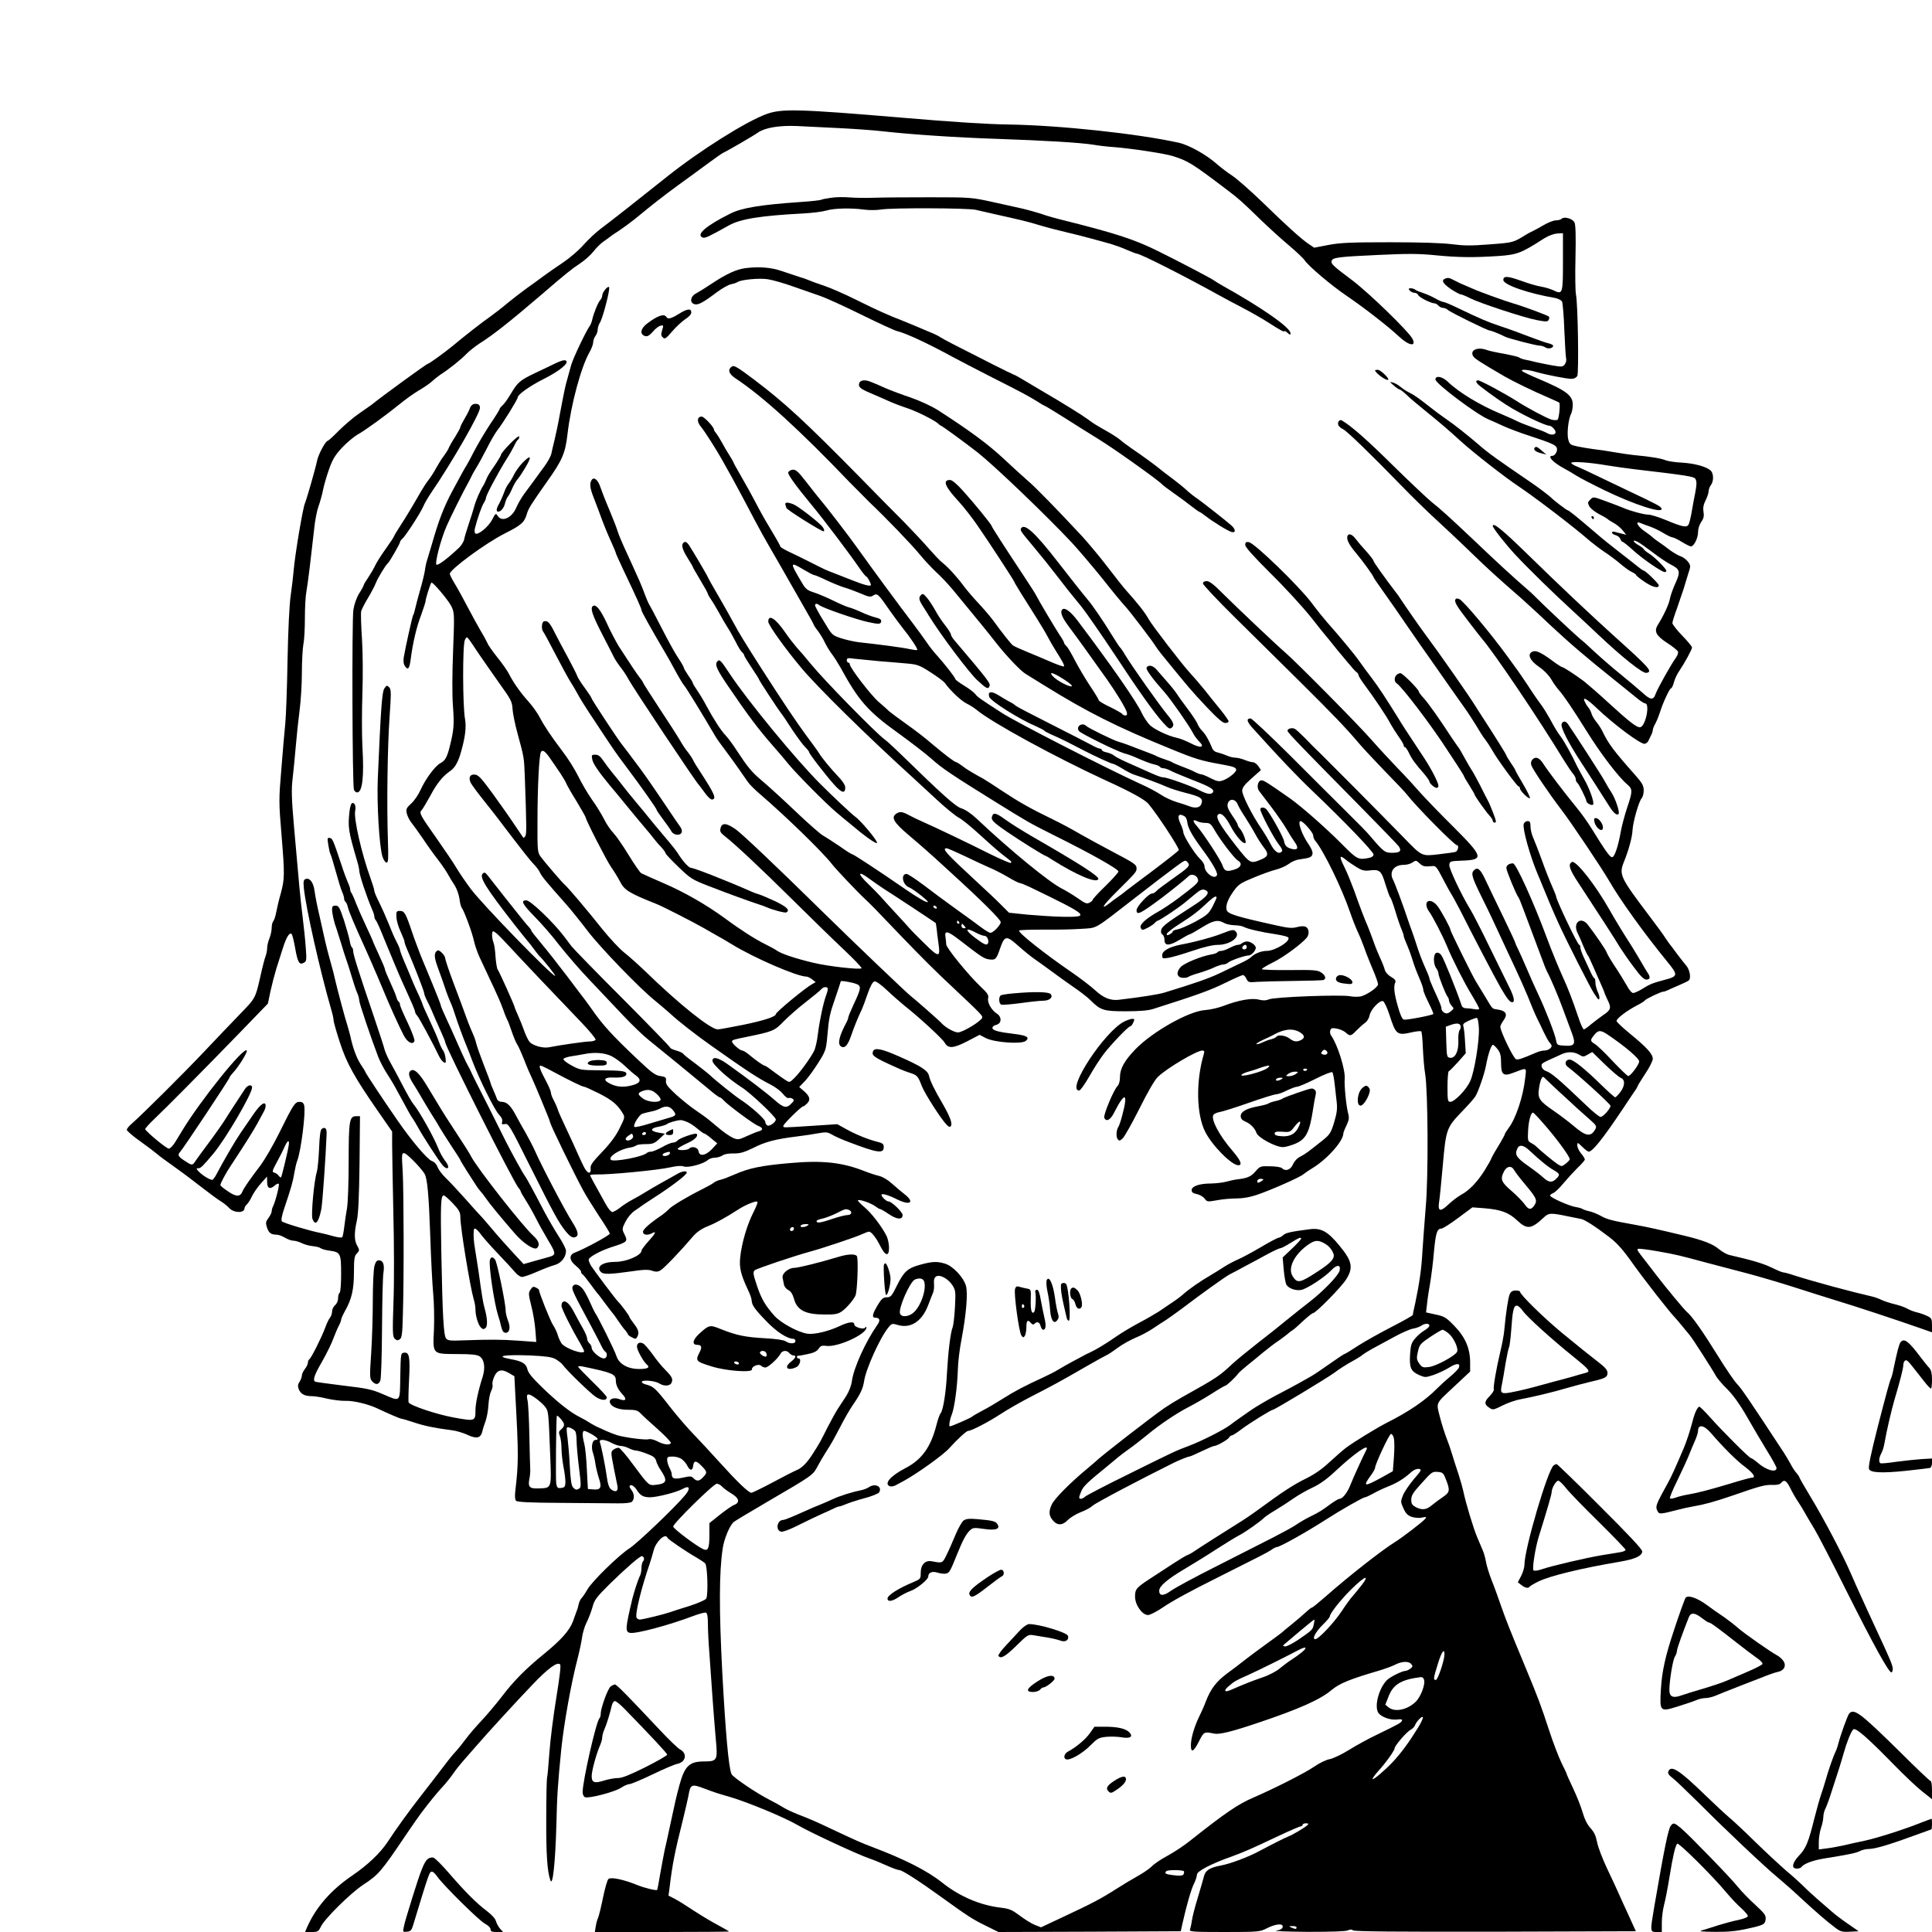 <?xml version="1.0" standalone="no"?>
<!DOCTYPE svg PUBLIC "-//W3C//DTD SVG 20010904//EN"
 "http://www.w3.org/TR/2001/REC-SVG-20010904/DTD/svg10.dtd">
<svg version="1.0" xmlns="http://www.w3.org/2000/svg"
 width="1280pt" height="1280pt" viewBox="0 0 1280 1280"
 preserveAspectRatio="xMidYMid meet">
<g transform="translate(0,1280) scale(0.1,-0.1)"
fill="#000000" stroke="none">
<path d="M5080 12045 c-133 -47 -446 -244 -660 -415 -164 -131 -394 -312 -442
-347 -31 -23 -80 -70 -110 -103 -29 -34 -89 -86 -133 -116 -44 -29 -103 -71
-131 -91 -28 -21 -82 -60 -120 -87 -38 -28 -94 -71 -124 -96 -30 -26 -80 -64
-110 -86 -60 -42 -176 -133 -255 -199 -54 -44 -152 -115 -160 -115 -8 0 -297
-210 -375 -273 -9 -6 -45 -32 -80 -56 -36 -24 -95 -75 -133 -112 -37 -38 -71
-69 -75 -69 -14 0 -62 -88 -71 -131 -11 -54 -69 -256 -81 -284 -14 -32 -67
-347 -75 -450 -3 -33 -11 -105 -19 -160 -9 -62 -17 -227 -21 -430 -3 -181 -10
-370 -15 -420 -5 -49 -17 -184 -26 -300 -17 -201 -17 -220 1 -435 22 -267 21
-293 -5 -390 -12 -41 -25 -97 -30 -124 -5 -27 -14 -54 -20 -60 -5 -5 -10 -25
-10 -43 0 -19 -7 -50 -15 -70 -8 -19 -15 -48 -15 -64 0 -15 -5 -40 -11 -56 -6
-15 -16 -55 -24 -88 -45 -200 -36 -180 -153 -302 -59 -61 -163 -170 -232 -243
-128 -136 -405 -411 -472 -470 -21 -17 -38 -38 -38 -45 0 -7 39 -41 87 -75 49
-35 99 -73 113 -85 14 -13 57 -44 95 -71 39 -27 120 -87 180 -134 61 -47 126
-96 145 -107 20 -12 46 -33 59 -47 32 -34 101 -34 101 -1 0 7 7 18 15 25 8 7
24 31 34 54 11 22 37 61 60 86 l40 45 1 -37 c0 -43 20 -50 52 -21 10 9 21 13
25 10 6 -7 -22 -118 -38 -149 -5 -10 -9 -25 -9 -33 0 -9 -10 -29 -21 -44 -19
-25 -20 -33 -10 -64 12 -36 27 -47 64 -47 12 0 37 -9 55 -20 18 -11 43 -20 56
-20 12 0 37 -7 55 -16 18 -9 50 -18 73 -20 22 -2 46 -8 53 -14 7 -5 33 -13 59
-16 72 -10 76 -18 76 -154 0 -68 -4 -121 -10 -125 -5 -3 -10 -19 -10 -36 0
-17 -8 -36 -20 -46 -11 -10 -20 -28 -20 -42 0 -13 -6 -32 -13 -40 -8 -9 -22
-38 -32 -66 -22 -61 -93 -203 -106 -211 -5 -3 -9 -13 -9 -22 0 -9 -9 -28 -20
-42 -11 -14 -20 -33 -20 -43 0 -10 -7 -28 -15 -41 -12 -17 -13 -30 -6 -49 13
-33 39 -47 88 -47 21 0 67 -8 103 -17 36 -8 90 -15 120 -14 50 2 147 -21 205
-48 85 -40 158 -71 167 -71 5 0 42 -11 81 -24 68 -23 137 -37 252 -52 28 -3
73 -17 102 -30 60 -29 89 -22 99 24 3 15 13 45 21 67 8 22 17 70 19 106 2 36
10 78 18 93 8 16 12 35 9 43 -3 8 2 32 12 54 21 45 50 51 101 20 l32 -19 6
-119 c22 -400 22 -453 0 -641 -4 -35 -2 -58 5 -65 9 -9 98 -13 299 -14 158 -1
324 -3 370 -3 52 -1 89 3 98 10 18 16 18 51 -1 76 -18 24 -19 34 -1 34 7 0 22
-12 32 -27 26 -42 45 -52 89 -53 47 0 178 33 218 56 46 26 54 3 16 -42 -65
-79 -316 -318 -367 -351 -72 -46 -247 -217 -280 -273 -14 -25 -32 -51 -39 -58
-7 -7 -16 -25 -19 -40 -3 -15 -9 -36 -14 -47 -4 -11 -15 -41 -24 -67 -22 -59
-77 -122 -191 -215 -123 -100 -203 -181 -284 -288 -38 -49 -97 -119 -131 -155
-34 -36 -81 -90 -103 -120 -22 -30 -55 -71 -73 -90 -18 -19 -56 -67 -85 -106
-30 -39 -90 -118 -135 -175 -82 -105 -167 -222 -227 -314 -50 -74 -132 -152
-232 -220 -143 -97 -244 -213 -302 -347 l-12 -28 44 0 c41 0 45 3 61 36 24 51
196 221 279 276 105 69 119 86 291 341 41 60 84 122 95 136 59 78 110 140 144
176 20 22 51 60 68 85 17 25 45 60 62 79 16 19 54 62 83 95 83 96 268 298 379
414 104 109 165 154 184 135 6 -6 -2 -78 -25 -219 -19 -115 -40 -279 -46 -364
-6 -85 -13 -162 -16 -171 -2 -8 -5 -130 -5 -270 -1 -239 7 -352 28 -408 15
-39 32 118 39 364 5 208 9 269 33 510 18 171 65 432 106 590 13 50 27 115 31
145 4 30 17 75 30 100 13 25 30 70 39 101 13 50 25 66 117 157 102 100 196
182 210 182 14 0 20 -22 9 -33 -6 -6 -11 -26 -11 -44 0 -18 -4 -41 -9 -51 -12
-21 -39 -105 -51 -152 -47 -198 -49 -222 -16 -228 39 -8 259 51 420 112 39 15
76 24 83 22 9 -4 13 -27 13 -73 0 -37 4 -126 10 -198 5 -71 14 -200 20 -285 6
-85 16 -211 22 -279 14 -146 11 -151 -81 -151 -94 -1 -125 -31 -159 -155 -21
-77 -29 -112 -67 -290 -9 -44 -23 -107 -31 -140 -7 -33 -20 -105 -30 -160 -9
-55 -18 -103 -20 -106 -4 -7 -88 14 -129 31 -91 37 -173 55 -193 42 -8 -5 -24
-61 -37 -125 -13 -64 -28 -124 -33 -134 -5 -10 -12 -35 -15 -56 l-6 -37 445 0
c244 0 444 2 444 3 0 2 -33 21 -72 42 -40 21 -112 64 -161 96 -48 32 -105 68
-127 79 l-41 21 7 52 c18 153 35 239 90 457 14 58 30 126 35 152 13 78 20 81
109 47 64 -24 85 -31 165 -54 117 -34 361 -135 450 -187 86 -50 397 -194 475
-221 25 -8 76 -29 113 -46 38 -17 76 -31 86 -31 18 0 132 -73 288 -186 169
-122 196 -139 283 -182 l85 -42 604 2 604 3 12 55 c26 115 57 225 76 261 10
21 19 47 19 59 0 23 94 72 230 120 84 31 119 46 310 136 74 35 141 64 148 64
6 0 12 5 12 10 0 6 10 10 22 10 17 0 19 -3 10 -12 -16 -16 -101 -66 -126 -75
-17 -6 -107 -51 -191 -96 -74 -40 -196 -86 -259 -97 -74 -14 -102 -33 -111
-77 -4 -16 -22 -77 -40 -138 -19 -60 -36 -129 -39 -152 -3 -23 -9 -48 -12 -57
-6 -14 18 -16 227 -16 230 0 235 1 283 25 60 30 109 34 104 8 -2 -12 -16 -20
-43 -24 -22 -3 72 -7 208 -8 160 0 255 3 268 10 14 7 24 7 33 0 9 -8 291 -10
944 -9 l930 3 -50 110 c-28 61 -58 126 -66 145 -8 19 -41 90 -73 157 -32 68
-63 148 -68 179 -8 41 -20 67 -44 93 -22 24 -39 59 -51 101 -10 36 -38 107
-62 158 -24 51 -44 95 -44 98 0 3 -15 36 -34 73 -18 37 -55 132 -81 212 -57
174 -74 219 -157 419 -116 279 -129 314 -163 410 -18 52 -46 130 -63 172 -17
43 -33 97 -37 120 -4 24 -13 57 -20 73 -7 17 -24 57 -38 90 -25 58 -78 234
-92 305 -4 19 -18 69 -31 110 -14 41 -34 104 -45 140 -11 36 -24 74 -29 85
-14 34 -41 118 -51 160 -24 95 -30 82 90 194 l111 104 0 60 c0 93 -32 168
-104 242 -55 57 -67 64 -125 76 l-63 14 7 60 c3 33 13 96 21 140 7 44 19 134
24 199 12 128 21 156 49 156 9 0 60 32 112 71 l94 70 80 -6 c109 -9 161 -28
217 -81 65 -61 93 -58 175 19 34 32 45 33 168 7 33 -7 69 -14 80 -16 24 -4 95
-50 188 -121 51 -39 90 -83 155 -175 77 -108 242 -319 278 -356 7 -7 30 -34
51 -60 21 -26 43 -52 48 -58 14 -15 156 -236 174 -271 8 -14 40 -53 73 -85 40
-40 83 -99 133 -186 40 -70 100 -172 134 -227 34 -54 61 -105 61 -111 0 -34
-70 -14 -126 36 -19 16 -39 30 -44 30 -10 0 -188 177 -273 273 -33 37 -64 67
-68 67 -12 0 -31 -39 -45 -95 -15 -59 -41 -138 -59 -180 -59 -138 -81 -187
-105 -230 -79 -143 -83 -155 -71 -181 12 -28 16 -28 136 3 33 9 80 19 105 23
71 12 137 30 260 72 184 64 212 71 261 70 31 -1 51 3 59 13 21 25 35 17 60
-32 13 -27 35 -66 50 -88 15 -22 37 -58 49 -80 12 -22 40 -69 62 -105 22 -36
120 -225 217 -420 176 -350 275 -530 293 -530 5 0 9 11 9 24 0 22 -20 69 -105
251 -18 39 -45 97 -60 130 -15 33 -38 84 -52 114 -14 30 -41 91 -60 135 -50
117 -178 361 -267 508 -42 69 -76 129 -76 133 0 3 -8 14 -17 25 -10 10 -27 36
-38 57 -11 21 -32 56 -46 78 -227 346 -281 425 -308 453 -18 17 -77 104 -132
193 -98 158 -170 261 -205 289 -16 14 -136 158 -194 234 -14 18 -45 59 -70 91
-65 83 -65 83 -58 91 4 3 62 -4 130 -16 125 -22 139 -26 333 -78 61 -16 175
-46 255 -67 80 -21 219 -62 310 -91 91 -29 219 -70 285 -90 129 -39 380 -122
538 -177 l97 -34 0 46 c0 43 -3 49 -33 63 -17 8 -47 19 -66 23 -18 4 -48 15
-65 25 -17 10 -56 23 -86 30 -30 7 -68 20 -85 28 -16 8 -46 19 -65 23 -144 33
-383 98 -509 138 -35 12 -69 21 -76 21 -7 0 -39 13 -71 29 -60 29 -124 49
-289 87 -16 4 -47 22 -68 39 -38 33 -106 59 -227 88 -183 44 -243 57 -325 72
-152 27 -189 36 -230 60 -22 12 -56 26 -75 30 -19 4 -39 11 -45 15 -5 4 -26
10 -45 13 -44 7 -170 63 -170 76 0 5 9 12 19 16 11 3 41 31 67 63 26 31 69 78
95 104 27 25 49 51 49 56 0 6 -11 24 -25 40 -14 17 -25 40 -25 53 0 22 1 22
33 -9 18 -18 37 -32 43 -32 25 0 96 90 220 275 36 55 75 112 85 127 11 15 19
30 19 33 0 3 23 39 50 81 28 41 50 86 50 99 0 32 -38 74 -149 165 -50 41 -91
79 -91 86 0 16 67 67 130 100 30 15 56 32 58 36 4 9 106 58 122 58 5 0 18 4
28 9 9 5 42 19 72 32 30 13 61 27 68 33 18 13 7 74 -18 101 -10 11 -36 45 -59
75 -22 30 -44 60 -49 65 -5 6 -17 24 -28 40 -10 17 -57 81 -104 143 -197 261
-205 277 -171 362 31 76 55 163 57 211 3 54 41 187 60 210 8 8 14 32 14 52 0
31 -9 48 -52 97 -149 168 -181 211 -222 296 -9 18 -26 45 -39 60 -13 16 -28
40 -32 54 -4 14 -13 32 -20 40 -7 8 -18 25 -24 38 -21 40 10 25 74 -36 118
-113 296 -245 322 -240 9 2 19 10 23 18 4 8 12 25 18 37 7 13 12 28 12 36 0 7
8 28 19 47 10 19 23 53 30 75 17 56 63 155 72 155 5 0 13 17 19 39 5 21 21 55
35 75 36 53 85 143 85 156 0 7 -29 42 -65 79 -36 37 -65 75 -65 83 0 9 14 53
31 99 16 46 36 104 44 129 7 25 21 69 30 99 17 51 17 54 -2 80 -11 14 -33 31
-50 36 -16 6 -47 24 -69 40 -21 17 -55 41 -74 54 -19 13 -37 27 -40 30 -3 4
-26 22 -52 40 -47 31 -69 72 -30 56 9 -4 37 -15 62 -23 25 -9 66 -28 91 -44
25 -15 52 -28 59 -28 7 0 35 -13 62 -30 26 -16 54 -30 61 -30 20 0 47 55 47
95 0 22 9 49 21 67 16 22 20 38 15 67 -4 27 0 48 14 76 11 22 20 49 20 60 0
12 7 30 15 41 20 26 19 78 -2 97 -29 26 -107 47 -190 52 -44 2 -92 9 -109 16
-28 12 -100 24 -209 34 -27 3 -86 11 -130 19 -44 8 -105 17 -135 20 -30 4 -79
12 -108 18 -48 10 -53 14 -62 47 -10 39 1 135 19 170 6 11 11 38 11 60 0 61
-42 93 -229 172 -53 22 -100 45 -106 50 -14 14 36 11 91 -5 66 -19 203 -46
236 -46 17 0 31 8 38 19 11 22 4 482 -9 541 -4 19 -6 130 -3 246 3 145 1 217
-7 231 -13 25 -68 40 -84 24 -6 -6 -23 -11 -39 -11 -15 0 -51 -14 -80 -31 -29
-17 -62 -35 -73 -40 -11 -5 -29 -14 -40 -21 -91 -56 -86 -55 -245 -67 -125
-10 -174 -9 -250 1 -61 8 -207 13 -410 13 -260 0 -331 -3 -409 -18 l-94 -18
-36 24 c-48 32 -148 122 -312 282 -75 72 -162 149 -195 171 -32 21 -75 54 -96
72 -69 63 -187 130 -257 146 -269 60 -790 116 -1126 121 -146 2 -376 17 -705
45 -687 58 -800 61 -900 25z m485 -94 c99 -5 223 -14 275 -20 195 -22 494 -42
765 -51 320 -11 553 -25 640 -39 33 -6 96 -13 140 -16 113 -9 331 -42 385 -59
103 -33 125 -46 365 -228 69 -52 95 -75 215 -192 58 -56 144 -134 192 -174 47
-40 93 -83 102 -97 25 -38 176 -166 278 -235 119 -81 278 -205 346 -269 66
-62 119 -71 89 -14 -27 50 -288 303 -398 386 -130 97 -144 111 -136 130 8 21
47 26 309 38 194 9 267 9 377 -2 152 -15 252 -16 421 -5 123 9 149 19 301 117
27 17 63 30 85 32 l39 2 0 -188 c0 -214 -2 -220 -62 -191 -21 10 -58 21 -83
25 -25 4 -85 21 -133 39 -90 32 -117 33 -117 5 0 -32 166 -89 342 -119 21 -4
42 -15 47 -24 4 -9 12 -93 15 -187 4 -93 9 -179 12 -190 3 -11 -1 -29 -9 -39
-13 -17 -19 -18 -83 -7 -38 7 -87 17 -109 22 -22 6 -53 13 -70 16 -16 3 -35
10 -41 15 -7 5 -51 15 -98 24 -48 8 -98 19 -112 24 -62 24 -116 2 -95 -38 9
-17 43 -39 211 -137 58 -33 182 -94 290 -140 36 -16 67 -30 70 -32 9 -8 -1
-107 -11 -114 -7 -4 -25 -3 -40 1 -34 10 -161 78 -234 125 -75 48 -237 135
-252 135 -21 0 -15 -17 15 -40 73 -57 162 -118 212 -147 99 -57 220 -113 243
-113 19 0 50 -36 42 -49 -8 -14 -31 -14 -58 1 -12 7 -56 24 -97 38 -42 15 -84
32 -95 38 -11 6 -59 28 -107 48 -144 60 -283 144 -357 216 -36 34 -81 42 -81
14 0 -27 280 -237 353 -265 12 -5 51 -22 87 -39 36 -17 119 -49 185 -70 143
-47 172 -60 179 -79 8 -19 -11 -53 -29 -53 -37 0 4 -44 75 -82 25 -13 63 -36
85 -50 22 -14 105 -57 185 -96 201 -97 390 -158 378 -121 -5 14 -25 25 -213
114 -88 42 -191 91 -230 110 -38 19 -89 42 -112 52 -24 9 -43 21 -43 26 0 12
119 4 235 -16 50 -8 133 -20 185 -26 342 -40 392 -48 402 -63 10 -17 10 -36
-1 -95 -6 -26 -15 -79 -22 -118 -6 -38 -16 -78 -21 -89 -12 -23 -37 -19 -150
28 -48 20 -100 36 -114 36 -30 0 -121 24 -169 45 -16 7 -68 27 -115 44 -84 31
-85 31 -104 11 -18 -17 -18 -22 -6 -45 8 -14 37 -37 64 -51 28 -14 53 -29 56
-32 3 -4 21 -16 40 -26 19 -10 46 -32 60 -49 l24 -30 -24 6 c-14 3 -35 9 -47
12 -14 5 -23 3 -23 -4 0 -6 11 -13 25 -17 13 -3 27 -15 30 -25 4 -10 10 -19
15 -19 5 0 35 -24 67 -53 60 -56 192 -147 212 -147 6 0 11 3 11 8 0 13 -74 88
-112 113 -21 13 -38 27 -38 31 0 3 -16 16 -36 27 -39 23 -41 41 -2 20 12 -6
57 -38 98 -69 41 -32 94 -67 117 -79 64 -32 68 -48 34 -123 -16 -35 -33 -82
-37 -103 -6 -37 -41 -112 -81 -176 -26 -42 -11 -71 63 -119 36 -23 68 -49 71
-57 3 -8 -3 -26 -14 -41 -32 -44 -122 -205 -134 -239 -15 -44 -34 -42 -90 10
-26 23 -91 78 -145 122 -55 44 -130 110 -169 146 -38 36 -81 75 -95 85 -24 19
-240 221 -296 278 -16 17 -46 44 -65 60 -70 60 -201 180 -359 331 -144 136
-210 196 -265 239 -27 22 -142 130 -255 241 -174 172 -274 260 -339 299 -16
10 -32 -10 -24 -31 3 -8 17 -20 32 -27 28 -15 180 -162 386 -374 72 -74 173
-173 225 -220 52 -48 156 -145 230 -217 123 -119 177 -168 340 -310 30 -27
114 -103 185 -171 136 -127 241 -217 430 -368 69 -56 101 -81 161 -130 18 -14
37 -26 43 -26 34 0 4 -151 -32 -158 -21 -4 -69 32 -217 168 -63 58 -133 118
-154 135 -63 47 -137 95 -146 95 -4 0 -36 20 -70 46 -68 50 -103 66 -124 58
-41 -16 -22 -60 43 -104 31 -21 62 -53 78 -80 14 -25 38 -58 53 -75 28 -30 96
-131 180 -266 95 -153 212 -306 272 -357 35 -30 35 -44 -1 -151 -16 -47 -34
-116 -41 -151 -19 -108 -43 -180 -60 -179 -14 0 -43 40 -138 194 -24 39 -69
102 -101 140 -84 103 -184 235 -215 283 -27 44 -54 53 -76 27 -6 -8 -9 -23 -5
-34 8 -26 117 -188 199 -295 64 -83 269 -389 317 -472 75 -130 230 -345 384
-534 75 -92 74 -98 -21 -123 -78 -21 -93 -27 -149 -62 -22 -13 -47 -24 -55
-24 -8 -1 -28 22 -43 51 -16 28 -50 84 -77 124 -27 40 -51 82 -55 93 -5 18
-75 119 -125 184 -47 60 -103 13 -67 -57 9 -17 26 -56 38 -86 13 -30 25 -57
29 -60 3 -3 15 -27 27 -55 12 -27 36 -81 52 -118 17 -38 31 -71 31 -74 0 -3
10 -25 21 -49 26 -51 22 -66 -32 -101 -22 -16 -58 -43 -79 -60 -20 -18 -42
-33 -47 -33 -5 0 -22 37 -37 83 -36 108 -72 200 -101 262 -26 57 -77 180 -110
270 -86 231 -201 485 -221 485 -26 0 -44 -13 -44 -31 0 -17 64 -174 80 -194 4
-5 19 -41 33 -80 14 -38 42 -113 62 -165 20 -52 47 -126 61 -163 13 -37 29
-76 34 -85 21 -37 74 -162 105 -247 18 -49 43 -117 56 -151 31 -81 24 -96 -43
-92 -52 3 -53 4 -59 38 -9 45 -70 202 -119 305 -21 44 -56 123 -78 175 -22 52
-48 109 -56 125 -9 17 -16 33 -16 37 0 4 -36 81 -79 170 -44 90 -95 197 -115
239 -37 81 -56 98 -81 73 -20 -20 -13 -46 45 -164 26 -52 59 -120 73 -150 14
-30 62 -134 107 -230 80 -169 120 -259 162 -365 11 -27 26 -61 33 -75 8 -14
26 -52 41 -85 16 -33 34 -66 41 -73 7 -7 13 -17 13 -21 0 -15 -25 -31 -48 -31
-13 0 -38 -6 -55 -14 -94 -40 -116 -48 -132 -44 -17 3 -105 185 -105 216 0 7
10 26 22 43 28 38 16 62 -36 70 -43 7 -33 -3 -87 87 -24 40 -52 85 -61 100
-22 35 -168 331 -168 340 0 14 -61 126 -86 159 -31 41 -74 46 -74 9 0 -13 9
-35 20 -48 20 -27 86 -153 115 -223 39 -94 116 -246 164 -324 28 -46 51 -89
51 -94 0 -5 -14 -7 -31 -3 -17 3 -42 6 -56 6 -14 0 -26 7 -29 18 -34 102 -119
312 -135 334 -10 13 -22 19 -33 15 -21 -8 -21 -74 -1 -101 8 -11 15 -26 15
-35 0 -18 49 -143 61 -155 5 -6 9 -17 9 -25 0 -8 8 -23 17 -34 17 -18 17 -20
-6 -38 -17 -14 -27 -16 -42 -9 -10 6 -19 18 -19 26 0 16 -5 29 -54 136 -14 31
-26 61 -26 67 0 6 -13 38 -29 73 -16 35 -39 95 -51 133 -12 39 -29 88 -37 110
-8 22 -22 60 -30 85 -23 71 -83 233 -94 252 -27 52 6 98 71 98 20 0 46 7 58
16 22 15 25 15 46 -5 23 -22 36 -24 86 -19 22 3 30 -7 71 -87 26 -49 51 -95
55 -100 5 -6 29 -51 55 -100 102 -202 234 -454 272 -520 44 -75 60 -95 76 -95
19 0 12 35 -18 96 -16 32 -75 154 -132 269 -56 116 -114 228 -128 250 -57 93
-142 271 -139 295 3 24 6 25 83 28 149 5 144 24 -57 225 -90 89 -188 191 -220
227 -31 36 -95 106 -143 155 -48 50 -129 137 -179 194 -88 101 -498 515 -569
576 -53 45 -320 298 -415 392 -59 60 -89 83 -107 83 -16 0 -25 -6 -25 -16 0
-8 96 -111 214 -227 118 -117 308 -305 423 -418 225 -223 310 -312 388 -404
27 -33 107 -118 176 -190 70 -71 138 -143 151 -160 60 -78 314 -335 331 -335
15 0 6 -39 -10 -44 -10 -3 -60 -10 -112 -16 -113 -13 -109 -15 -231 111 -174
178 -490 496 -546 551 -33 31 -81 79 -108 108 -28 28 -58 56 -67 61 -19 10
-49 2 -49 -13 0 -11 98 -112 479 -498 133 -135 249 -255 258 -267 21 -31 9
-43 -44 -43 -48 0 -56 6 -148 114 -16 20 -86 91 -154 158 -68 68 -236 234
-372 371 -137 136 -255 247 -263 247 -31 0 -26 -21 16 -67 174 -193 291 -316
394 -414 208 -198 404 -402 404 -420 0 -11 -11 -19 -31 -23 -70 -14 -78 -10
-179 92 -107 108 -269 250 -344 303 -149 104 -172 119 -188 119 -24 0 -34 -45
-17 -69 8 -10 46 -60 85 -112 39 -52 83 -116 99 -144 15 -27 39 -65 52 -83 28
-38 22 -56 -16 -47 -36 9 -48 21 -54 53 -6 31 -103 203 -121 214 -17 12 -36 9
-36 -4 0 -22 89 -190 121 -231 21 -26 28 -42 21 -49 -20 -20 -46 -2 -73 48
-14 28 -44 78 -66 110 -59 87 -123 214 -123 245 0 21 15 40 62 82 l62 55 -17
26 c-10 14 -26 26 -36 26 -10 0 -35 7 -54 15 -20 8 -48 15 -61 15 -14 0 -40 6
-58 14 -18 8 -46 17 -61 21 -18 3 -32 15 -38 33 -20 49 -42 87 -65 111 -13 12
-26 33 -30 45 -4 11 -32 55 -63 96 -31 41 -65 88 -74 103 -10 15 -39 52 -65
81 -26 29 -57 65 -69 79 -25 30 -58 35 -67 12 -4 -12 43 -76 119 -161 44 -50
161 -218 188 -269 8 -17 27 -43 42 -58 41 -40 9 -46 -57 -11 -29 15 -69 31
-88 35 -59 12 -150 55 -182 85 -16 16 -40 52 -53 79 -32 72 -200 314 -425 612
-47 62 -86 91 -102 75 -16 -16 -3 -52 44 -114 43 -57 152 -208 251 -348 65
-92 122 -187 132 -217 4 -17 2 -23 -9 -23 -8 0 -18 4 -21 10 -3 5 -40 26 -81
46 -40 19 -74 39 -74 44 0 5 -26 48 -59 97 -32 48 -77 125 -100 169 -23 45
-48 87 -56 94 -8 7 -15 16 -15 21 0 5 -13 28 -29 51 -32 49 -141 232 -156 263
-5 11 -44 72 -86 135 -112 169 -209 319 -209 325 0 9 -118 154 -188 231 -44
49 -74 74 -88 74 -52 0 -33 -45 60 -145 30 -33 85 -103 121 -155 77 -111 245
-369 245 -375 0 -5 70 -118 151 -245 26 -41 58 -95 71 -120 13 -25 35 -63 49
-85 48 -76 63 -104 58 -110 -3 -3 -41 10 -85 29 -43 19 -115 49 -159 67 -44
18 -86 37 -94 43 -14 11 -66 76 -133 168 -21 28 -64 78 -96 112 -32 34 -77 86
-99 116 -46 62 -105 126 -143 155 -14 11 -52 52 -86 90 -33 39 -107 117 -164
176 -58 58 -189 190 -291 295 -364 370 -499 495 -703 649 -102 77 -132 96
-145 88 -32 -20 -24 -49 21 -79 184 -122 425 -342 758 -690 42 -43 101 -102
130 -131 113 -107 280 -281 334 -347 31 -38 81 -91 110 -118 30 -27 80 -80
112 -119 165 -200 224 -272 281 -345 67 -86 164 -188 197 -208 12 -7 68 -42
126 -78 284 -176 481 -275 830 -417 170 -70 206 -81 347 -106 77 -14 93 -20
93 -36 0 -16 -52 -57 -87 -69 -27 -10 -39 -7 -82 14 -28 15 -56 26 -63 26 -7
0 -26 7 -43 16 -16 9 -55 25 -85 36 -30 11 -59 24 -65 28 -5 4 -28 13 -50 20
-22 7 -44 16 -50 19 -5 4 -44 20 -85 35 -41 16 -91 34 -110 42 -19 7 -46 16
-60 20 -31 8 -201 91 -214 105 -28 26 -71 -6 -47 -35 15 -17 243 -130 296
-146 22 -6 49 -15 60 -20 82 -36 117 -49 144 -55 17 -3 33 -11 36 -16 4 -5 14
-9 23 -9 9 0 31 -7 47 -16 17 -9 82 -36 145 -61 119 -46 147 -63 136 -82 -11
-17 -39 -13 -87 12 -51 28 -217 87 -242 87 -16 0 -44 11 -132 51 -22 10 -71
32 -110 49 -38 17 -77 37 -85 45 -8 7 -30 16 -47 20 -18 3 -33 11 -33 16 0 5
-6 9 -13 9 -7 0 -32 11 -57 25 -25 13 -144 75 -265 136 -121 61 -227 116 -235
123 -8 8 -27 20 -42 27 -15 8 -48 27 -73 43 -49 30 -72 25 -61 -11 9 -28 201
-149 308 -194 29 -13 55 -26 58 -31 3 -4 32 -19 65 -33 52 -23 92 -43 205
-102 66 -34 173 -83 182 -83 6 0 34 -14 62 -31 28 -18 62 -35 76 -40 54 -17
187 -66 220 -82 19 -9 77 -28 129 -41 98 -25 114 -36 100 -73 -9 -25 -41 -30
-81 -14 -13 5 -50 18 -82 27 -33 10 -80 32 -105 49 -25 17 -89 51 -141 74
-221 101 -819 407 -911 467 -143 92 -164 107 -177 125 -7 10 -39 35 -72 55
-33 20 -60 40 -60 44 0 10 -74 104 -120 155 -21 22 -53 63 -71 90 -19 28 -60
84 -91 125 -97 127 -279 375 -358 486 -68 96 -219 292 -272 354 -11 14 -48 60
-81 103 -51 65 -65 77 -86 75 -14 -2 -27 -10 -29 -19 -2 -14 50 -87 151 -209
86 -104 254 -326 321 -424 21 -31 42 -56 46 -56 6 0 30 -44 30 -55 0 -12 -43
-2 -125 31 -49 19 -108 42 -130 51 -45 17 -41 15 -150 70 -44 22 -106 53 -137
67 -32 15 -58 31 -58 35 0 4 -23 46 -51 92 -28 46 -71 120 -94 164 -48 92 -84
156 -131 238 -19 32 -34 60 -34 63 0 2 -12 23 -27 47 -15 23 -38 62 -51 87
-14 25 -31 52 -38 61 -8 8 -14 19 -14 23 0 17 -65 86 -81 86 -30 0 -34 -32 -7
-65 27 -32 103 -152 144 -225 26 -47 56 -101 67 -120 27 -49 102 -189 152
-285 23 -44 68 -125 100 -180 32 -55 75 -129 95 -165 20 -36 71 -125 113 -198
42 -73 77 -135 77 -138 0 -4 12 -23 28 -43 15 -20 36 -54 46 -76 10 -21 30
-55 45 -75 15 -19 41 -60 58 -90 123 -225 183 -293 388 -440 83 -60 180 -135
216 -167 67 -61 137 -108 429 -289 208 -129 220 -136 375 -214 247 -122 435
-228 435 -244 0 -6 -38 -49 -85 -95 -47 -45 -85 -87 -85 -91 0 -5 -9 -14 -21
-20 -18 -10 -29 -6 -77 28 -32 22 -79 51 -107 65 -84 42 -344 255 -561 460
-39 37 -78 63 -103 71 -39 11 -124 87 -415 371 -40 39 -82 77 -95 86 -61 45
-398 389 -489 500 -33 41 -76 91 -95 111 -18 21 -53 66 -77 101 -63 91 -110
120 -110 68 0 -22 114 -181 219 -306 110 -131 430 -446 737 -725 27 -25 98
-90 157 -145 59 -55 125 -109 147 -121 22 -11 84 -61 139 -112 54 -50 122
-110 152 -133 30 -23 56 -44 58 -46 2 -1 1 -6 -2 -10 -4 -3 -67 24 -140 60
-137 69 -352 172 -447 214 -30 13 -71 33 -91 44 -43 23 -59 24 -84 6 -32 -24
-11 -58 82 -137 102 -87 126 -107 287 -255 202 -184 326 -308 326 -324 0 -19
-49 -71 -68 -71 -8 0 -35 16 -60 35 -26 20 -102 75 -169 123 -67 48 -164 120
-216 160 -53 39 -102 72 -111 72 -40 0 -26 -73 17 -89 28 -11 130 -91 124 -97
-6 -7 -65 27 -155 89 -169 117 -337 227 -345 227 -5 0 -43 24 -85 54 -43 29
-91 60 -107 69 -17 8 -100 81 -185 162 -85 81 -184 171 -220 201 -69 58 -94
88 -167 199 -25 39 -58 84 -74 101 -33 34 -81 109 -129 198 -17 33 -45 79 -61
102 -16 23 -29 45 -29 49 0 4 -13 26 -30 50 -16 24 -30 47 -30 52 0 5 -16 33
-36 63 -21 30 -70 120 -111 200 -41 80 -78 150 -82 155 -4 6 -16 33 -26 60
-10 28 -28 73 -40 100 -41 91 -67 149 -100 220 -18 39 -37 86 -43 105 -5 19
-30 82 -54 140 -25 58 -51 125 -59 149 -16 51 -44 75 -59 51 -15 -23 -12 -52
11 -111 12 -30 27 -70 34 -89 33 -92 61 -160 87 -216 15 -34 28 -64 28 -68 0
-3 20 -48 44 -99 100 -210 126 -269 126 -280 0 -9 66 -127 165 -295 6 -9 32
-56 58 -104 26 -48 53 -93 60 -100 11 -10 128 -202 207 -337 8 -15 36 -53 61
-86 25 -33 65 -89 90 -124 24 -35 53 -76 64 -92 11 -16 47 -52 80 -80 168
-144 415 -384 477 -464 27 -35 165 -181 222 -234 34 -32 72 -70 226 -232 146
-152 234 -240 355 -353 182 -171 197 -186 192 -199 -7 -23 -129 -97 -160 -97
-25 0 -82 32 -107 59 -15 18 -188 169 -206 182 -18 12 -397 374 -595 569 -294
289 -522 505 -564 535 -61 43 -92 46 -101 9 -6 -22 -1 -31 27 -53 68 -53 240
-214 450 -422 119 -118 272 -267 340 -331 68 -64 121 -120 117 -123 -11 -11
-222 13 -318 36 -118 28 -210 59 -240 79 -14 10 -52 31 -85 47 -64 32 -160 93
-265 171 -118 86 -263 170 -400 229 -74 32 -143 63 -152 68 -9 6 -46 60 -83
120 -37 61 -82 126 -100 145 -19 19 -48 62 -64 95 -17 33 -53 92 -81 130 -27
39 -67 107 -89 152 -22 45 -69 120 -104 165 -77 102 -120 166 -152 227 -13 25
-45 71 -72 101 -55 61 -100 125 -131 185 -11 22 -46 72 -77 110 -31 39 -61 81
-66 95 -6 13 -25 49 -44 80 -18 30 -56 100 -85 155 -29 55 -67 125 -86 156
-19 31 -34 61 -34 67 0 29 238 204 365 268 109 55 128 72 145 127 11 39 28 65
135 217 101 142 120 187 135 315 23 198 91 447 146 542 13 23 24 52 24 65 0
13 7 32 15 42 8 11 15 30 15 43 0 13 7 34 15 46 19 30 70 226 60 235 -9 9 -45
-35 -45 -56 0 -8 -6 -23 -14 -31 -15 -17 -43 -87 -53 -131 -3 -14 -9 -29 -13
-35 -26 -35 -113 -218 -126 -264 -8 -31 -20 -72 -25 -91 -13 -43 -21 -82 -49
-230 -11 -63 -28 -142 -36 -175 -8 -33 -18 -73 -21 -90 -3 -16 -24 -55 -47
-86 -49 -67 -94 -129 -135 -184 -16 -22 -39 -61 -50 -87 -29 -69 -94 -99 -123
-57 -13 21 -15 20 -38 -25 -25 -47 -92 -102 -110 -91 -6 4 -7 18 -4 33 15 61
45 148 59 169 8 12 15 29 15 36 0 16 85 174 134 252 18 27 41 68 52 90 10 22
22 42 27 43 4 2 7 11 7 19 0 9 -26 -11 -60 -46 -33 -34 -60 -66 -60 -72 0 -5
-15 -31 -32 -57 -50 -73 -57 -85 -68 -112 -6 -14 -14 -32 -20 -40 -20 -32 -48
-97 -58 -135 -6 -22 -22 -74 -36 -115 -14 -41 -28 -88 -31 -104 -3 -16 -19
-40 -34 -55 -75 -71 -139 -119 -149 -112 -13 8 28 167 67 256 25 58 113 234
142 285 5 8 13 25 19 37 5 12 20 39 33 60 14 22 46 80 72 131 25 51 57 104 69
120 33 40 136 206 136 219 0 19 80 76 174 123 105 53 170 107 145 121 -11 6
-34 -1 -75 -21 -33 -16 -93 -45 -134 -64 -94 -45 -111 -60 -154 -132 -19 -33
-44 -68 -55 -78 -12 -11 -21 -22 -21 -26 0 -4 -28 -50 -63 -101 -34 -52 -82
-132 -106 -179 -24 -47 -47 -89 -51 -95 -7 -9 -36 -62 -94 -170 -57 -107 -90
-194 -136 -355 -12 -41 -26 -86 -30 -100 -5 -14 -12 -45 -15 -70 -4 -25 -18
-83 -32 -130 -13 -47 -28 -101 -32 -121 -4 -19 -10 -40 -14 -45 -6 -11 -52
-218 -62 -279 -4 -28 -1 -46 9 -60 19 -27 29 -15 37 48 14 108 39 215 69 292
16 44 30 87 30 95 0 14 30 109 38 120 7 9 114 -118 133 -158 20 -42 20 -53 11
-290 -6 -154 -7 -294 -1 -371 9 -122 6 -157 -21 -266 -18 -72 -31 -95 -62
-111 -35 -18 -100 -106 -132 -178 -14 -31 -41 -71 -62 -90 -32 -29 -35 -37
-29 -65 4 -17 17 -44 29 -59 12 -15 47 -63 77 -107 29 -44 75 -108 101 -141
26 -34 55 -77 65 -95 10 -19 30 -52 45 -74 14 -22 28 -62 32 -89 3 -27 10 -54
15 -60 16 -20 71 -169 81 -220 6 -27 22 -74 36 -105 15 -31 44 -94 66 -141 55
-117 73 -157 94 -215 9 -27 21 -54 24 -60 4 -5 17 -39 29 -75 12 -36 28 -74
35 -85 12 -18 33 -66 66 -150 4 -11 19 -45 33 -75 14 -30 41 -95 62 -145 20
-49 40 -99 45 -110 5 -11 12 -31 16 -45 7 -26 160 -341 217 -445 17 -33 65
-109 104 -169 40 -59 73 -113 73 -119 0 -11 -168 -102 -232 -126 -40 -15 -37
-51 7 -87 19 -15 35 -33 35 -40 0 -7 4 -14 8 -16 5 -1 28 -30 52 -63 24 -33
46 -62 49 -65 4 -3 26 -32 50 -65 25 -33 47 -62 50 -65 3 -3 20 -25 36 -50 17
-25 38 -54 48 -64 9 -11 17 -23 17 -26 0 -4 12 -13 26 -20 22 -12 27 -12 34 0
17 26 11 51 -20 90 -16 21 -30 41 -30 45 0 8 -56 83 -74 100 -14 13 -156 202
-179 237 -9 15 -17 34 -17 42 0 17 73 57 147 82 113 36 115 38 88 91 -14 29
-14 34 9 79 15 29 40 59 63 74 21 14 40 27 43 30 3 3 37 25 75 50 119 76 225
156 225 171 0 15 -33 10 -67 -11 -18 -10 -63 -36 -100 -56 -37 -21 -86 -49
-108 -63 -22 -14 -60 -36 -85 -49 -25 -13 -62 -37 -82 -53 -20 -16 -44 -29
-52 -29 -8 0 -29 26 -46 58 -85 153 -100 180 -100 186 0 3 17 5 38 5 83 -3
410 28 492 47 45 10 74 12 90 6 28 -11 132 17 160 43 9 8 30 15 46 15 16 0 39
7 51 15 12 9 42 14 74 13 43 0 68 7 128 36 80 41 149 59 286 76 50 6 116 16
147 22 50 9 61 8 90 -9 18 -11 69 -34 113 -50 188 -72 230 -78 230 -33 0 21
-7 27 -45 36 -63 16 -145 50 -209 86 l-54 30 -167 -11 c-204 -13 -190 -13
-190 0 0 12 119 129 131 129 5 0 17 10 28 21 23 25 16 47 -27 84 l-27 23 41
43 c22 24 61 79 88 122 46 73 49 84 57 170 11 128 16 149 55 261 19 55 34 102
34 104 0 7 72 -5 104 -17 34 -14 32 -29 -20 -139 -19 -41 -34 -78 -34 -83 0
-5 -4 -17 -9 -27 -52 -96 -64 -149 -39 -165 25 -16 46 8 70 80 18 53 45 118
69 168 5 11 22 56 37 100 19 54 34 81 46 83 10 2 43 -21 84 -60 37 -35 90 -81
117 -103 94 -74 250 -218 263 -242 23 -41 56 -40 148 7 l84 44 42 -22 c59 -29
233 -41 263 -19 30 24 8 37 -76 47 -102 12 -144 23 -144 40 0 8 11 17 25 20
36 8 39 52 5 74 -37 24 -66 75 -58 104 4 19 -5 33 -50 75 -81 77 -227 256
-228 280 0 12 -3 34 -5 49 -8 46 14 41 92 -19 146 -113 163 -124 196 -129 43
-6 49 0 73 70 31 89 41 91 122 19 37 -33 84 -71 103 -84 19 -13 69 -49 110
-79 41 -31 110 -80 153 -110 43 -29 93 -68 111 -86 68 -68 87 -74 235 -74 90
0 148 5 180 15 295 94 376 123 472 170 61 30 117 55 124 55 6 0 17 -11 23 -25
11 -23 15 -25 71 -20 32 2 142 5 243 6 100 1 189 4 196 6 20 8 14 32 -15 50
-24 16 -50 18 -210 16 -101 -1 -183 2 -183 6 0 5 34 25 76 46 68 33 188 122
222 163 18 23 15 60 -6 71 -11 6 -32 6 -58 -1 -32 -9 -57 -7 -134 10 -271 60
-326 77 -333 103 -8 30 7 70 46 125 32 45 46 54 134 90 54 23 120 46 148 53
27 7 64 23 83 37 18 14 49 28 70 30 69 10 81 14 87 34 4 13 -4 34 -23 63 -48
68 -78 157 -55 157 16 0 83 -76 83 -94 0 -11 6 -27 13 -35 56 -67 176 -312
232 -476 15 -44 38 -102 51 -130 13 -27 32 -75 43 -105 10 -30 35 -93 55 -140
20 -46 36 -92 36 -101 0 -19 -68 -67 -112 -80 -16 -4 -51 -4 -76 1 -63 11
-501 -5 -535 -21 -19 -8 -37 -9 -66 -2 -48 13 -138 -4 -234 -41 -34 -13 -89
-26 -123 -28 -107 -7 -347 -142 -461 -259 -74 -77 -103 -129 -103 -186 0 -25
-6 -48 -16 -58 -25 -24 -95 -192 -88 -210 12 -30 41 -16 65 33 72 142 95 134
54 -18 -9 -36 -21 -69 -25 -75 -14 -19 -17 -65 -6 -81 11 -14 14 -14 33 3 12
10 62 99 112 198 56 113 102 192 123 211 60 58 257 174 294 174 12 0 15 -6 10
-22 -54 -180 -50 -401 9 -517 46 -91 175 -221 219 -221 29 0 16 32 -37 94 -90
103 -148 215 -127 241 6 7 25 15 43 18 18 3 104 30 192 61 88 31 169 56 180
56 11 0 43 11 70 25 28 13 58 25 68 25 10 0 65 23 122 52 57 29 108 49 112 44
4 -4 11 -38 15 -74 4 -37 10 -93 14 -124 5 -45 1 -73 -17 -134 -22 -71 -28
-81 -81 -123 -89 -71 -110 -87 -145 -105 -20 -10 -39 -31 -47 -51 -16 -36 -49
-48 -73 -24 -6 6 -41 12 -77 12 -65 2 -68 1 -99 -35 -30 -34 -53 -44 -123 -52
-17 -2 -48 -9 -70 -15 -21 -6 -66 -11 -99 -12 -79 0 -130 -18 -130 -44 0 -14
9 -21 34 -26 19 -4 42 -17 52 -30 16 -22 19 -22 82 -11 35 7 93 12 129 12 42
0 89 8 136 24 96 33 282 115 307 136 11 9 38 27 59 40 98 59 206 180 206 231
0 5 9 29 21 53 17 37 19 50 10 83 -12 45 -26 186 -22 226 5 59 -47 227 -91
288 -6 9 -8 24 -4 34 5 14 13 16 44 10 20 -4 46 -15 58 -26 28 -26 35 -24 71
14 17 17 42 40 55 49 15 10 28 31 32 51 7 39 67 102 89 94 8 -3 27 -43 42 -89
44 -136 50 -140 154 -116 28 6 54 8 57 5 4 -4 9 -55 11 -114 3 -60 9 -135 15
-168 19 -114 22 -682 4 -880 -8 -99 -18 -232 -22 -295 -6 -115 -20 -212 -48
-345 -9 -38 -16 -73 -16 -77 0 -4 -62 -39 -138 -78 -76 -39 -176 -95 -223
-125 -46 -30 -86 -55 -90 -55 -4 0 -49 -30 -100 -66 -52 -37 -110 -76 -129
-86 -19 -11 -55 -31 -80 -45 -25 -14 -92 -50 -150 -80 -58 -31 -131 -74 -164
-97 -32 -23 -68 -48 -80 -56 -11 -8 -37 -26 -56 -41 -42 -32 -190 -107 -275
-139 -86 -32 -92 -35 -395 -185 -151 -74 -281 -142 -290 -150 -18 -17 -40 -20
-40 -6 0 5 6 24 14 42 14 33 44 61 171 164 33 27 65 54 71 59 6 6 39 31 74 56
35 25 90 68 124 96 78 65 194 143 271 182 33 17 100 55 149 86 48 31 91 56 95
56 8 0 65 54 83 78 7 10 36 35 63 57 28 22 75 61 105 86 30 25 76 60 102 77
25 18 52 38 60 45 7 7 21 18 30 23 9 5 41 33 71 62 31 28 60 52 66 52 18 0
188 173 220 224 48 77 40 120 -43 221 -79 97 -123 121 -199 111 -123 -16 -158
-23 -175 -39 -10 -9 -24 -17 -30 -17 -7 0 -60 -28 -119 -63 -60 -35 -128 -72
-153 -82 -25 -11 -63 -31 -85 -45 -22 -15 -65 -41 -95 -59 -64 -37 -145 -93
-180 -125 -14 -13 -46 -37 -72 -54 -27 -18 -67 -45 -90 -61 -24 -15 -83 -50
-133 -76 -49 -26 -117 -67 -150 -90 -64 -45 -135 -88 -175 -106 -14 -6 -32
-15 -40 -20 -8 -4 -42 -22 -75 -40 -33 -18 -76 -42 -95 -54 -19 -12 -62 -34
-95 -49 -126 -58 -193 -93 -270 -142 -44 -28 -105 -64 -135 -79 -30 -16 -62
-34 -70 -41 -12 -10 -136 -64 -147 -64 -8 0 -1 44 12 76 18 44 37 179 41 299
1 50 12 140 24 200 32 170 43 305 30 355 -15 56 -87 133 -139 148 -52 16 -84
15 -164 -7 -85 -23 -109 -46 -156 -141 -33 -67 -40 -75 -66 -75 -23 -1 -34 -9
-56 -45 -40 -66 -45 -90 -20 -90 30 0 35 -18 14 -47 -79 -113 -157 -285 -169
-373 -4 -30 -19 -69 -37 -98 -17 -26 -42 -65 -57 -87 -14 -22 -45 -78 -69
-125 -45 -90 -50 -100 -95 -170 -40 -63 -73 -96 -110 -111 -17 -7 -88 -43
-158 -81 -70 -37 -133 -68 -140 -68 -19 0 -99 78 -218 210 -57 63 -132 144
-167 180 -35 36 -105 116 -154 179 -97 125 -109 135 -158 148 -18 4 -31 13
-29 18 4 15 88 7 115 -10 30 -20 70 -19 81 2 13 25 5 42 -41 88 -22 22 -60 68
-84 103 -25 34 -52 66 -62 71 -23 12 -41 3 -41 -21 0 -22 43 -100 65 -118 24
-20 7 -30 -50 -30 -76 0 -134 33 -151 86 -10 34 -122 260 -143 289 -4 6 -18
35 -31 65 -13 30 -34 70 -47 88 -26 34 -60 42 -70 16 -6 -16 7 -44 123 -259
29 -55 60 -114 68 -131 8 -17 19 -35 25 -38 19 -12 13 -46 -8 -46 -26 0 -81
47 -81 70 0 10 -7 23 -15 30 -8 7 -15 21 -15 31 0 10 -12 40 -27 66 -16 27
-41 74 -58 106 -30 58 -56 83 -75 72 -6 -3 -10 -15 -10 -26 0 -18 60 -140 124
-249 14 -25 26 -48 26 -52 0 -26 -126 18 -150 52 -9 14 -20 38 -24 53 -4 16
-18 47 -33 70 -19 30 -93 216 -93 234 0 1 -9 7 -20 13 -16 8 -22 6 -35 -14
-15 -22 -14 -30 5 -108 12 -45 24 -118 27 -161 l6 -78 -109 8 c-119 9 -203 9
-368 3 -94 -4 -110 -2 -121 13 -16 22 -23 149 -31 559 -6 329 -4 388 16 388 6
0 33 -24 60 -52 42 -45 50 -59 50 -93 0 -69 65 -464 89 -545 6 -19 11 -48 11
-65 0 -43 18 -102 36 -120 13 -13 19 -13 31 -3 15 12 12 67 -7 133 -9 29 -19
92 -40 245 -6 41 -16 104 -22 140 -10 57 -12 92 -9 130 2 21 20 9 50 -32 18
-24 69 -81 114 -128 45 -47 94 -100 109 -118 14 -18 35 -32 47 -32 11 0 55 15
98 34 43 19 96 39 118 45 42 11 75 52 75 94 0 12 -21 54 -46 92 -25 39 -70
115 -99 170 -76 146 -116 218 -126 232 -12 14 -91 158 -129 233 -104 209 -149
298 -177 353 -18 34 -39 78 -48 97 -8 19 -20 42 -25 50 -9 13 -62 130 -90 195
-4 11 -27 60 -49 108 -23 49 -41 92 -41 97 0 5 -23 64 -51 132 -28 68 -64 155
-80 193 -15 39 -42 109 -58 157 -43 128 -52 143 -81 143 -23 0 -25 -4 -24 -40
1 -22 13 -66 28 -97 14 -31 26 -61 26 -67 0 -6 6 -25 14 -43 43 -98 116 -285
116 -297 0 -7 8 -30 19 -50 10 -20 23 -47 29 -61 6 -14 19 -45 30 -70 11 -25
30 -66 41 -92 12 -26 21 -50 21 -54 0 -28 452 -926 486 -965 8 -8 14 -19 14
-23 0 -4 16 -31 35 -61 19 -30 49 -83 66 -117 17 -35 54 -100 81 -146 54 -90
54 -97 -3 -112 -19 -5 -62 -17 -97 -27 l-63 -18 -74 80 c-41 44 -103 114 -137
155 -35 41 -68 80 -74 85 -6 6 -51 55 -99 110 -49 55 -108 118 -132 141 -23
22 -48 55 -54 72 -7 19 -21 34 -38 40 -29 10 -135 135 -226 267 -90 129 -215
318 -215 324 0 3 -14 25 -30 49 -27 41 -53 110 -70 192 -5 19 -13 49 -18 65
-13 37 -68 244 -82 305 -5 25 -19 79 -31 120 -12 41 -28 104 -36 140 -8 36
-25 112 -38 170 -14 58 -27 128 -31 157 -7 56 -32 90 -60 79 -13 -5 -15 -16
-11 -59 13 -131 108 -553 183 -811 8 -26 14 -56 14 -66 0 -9 18 -74 41 -144
45 -139 96 -232 256 -462 l91 -131 0 -89 c0 -49 4 -250 8 -448 5 -197 6 -462
1 -589 -7 -202 -6 -233 8 -246 12 -12 19 -13 33 -5 14 10 18 33 21 160 8 248
6 821 -1 952 -7 114 -7 122 10 122 16 0 112 -98 135 -137 18 -30 28 -140 37
-398 5 -154 14 -332 20 -395 6 -65 8 -170 5 -240 -8 -165 -12 -160 156 -161
90 0 130 -4 146 -15 32 -20 40 -76 20 -138 -28 -87 -47 -176 -47 -219 0 -74
-2 -74 -146 -48 -113 21 -287 79 -297 100 -2 3 -1 69 3 146 8 155 2 188 -33
183 -22 -3 -22 -6 -25 -156 -3 -178 5 -170 -117 -118 -69 30 -104 38 -260 56
-98 12 -183 24 -187 26 -17 11 -6 44 48 137 30 53 63 121 73 150 11 28 26 66
35 82 9 17 16 35 16 41 0 6 11 32 25 57 45 79 60 144 60 258 0 87 3 108 18
123 20 21 20 24 2 56 -18 32 -19 83 -1 162 10 45 15 155 18 378 l3 315 -25 0
c-45 0 -50 -28 -50 -300 0 -137 -5 -277 -11 -310 -6 -33 -14 -88 -18 -122 -4
-34 -10 -66 -14 -70 -4 -4 -29 -1 -55 6 -26 8 -65 17 -87 22 -73 14 -246 66
-257 77 -7 7 -2 35 16 89 44 130 57 175 66 232 5 29 13 65 19 80 25 63 58 323
46 368 -4 16 -13 23 -30 23 -31 0 -41 -16 -136 -208 -39 -79 -94 -173 -121
-210 -71 -93 -113 -154 -121 -174 -14 -38 -41 -39 -95 -2 -29 19 -52 38 -52
42 0 13 36 80 73 135 96 146 148 229 174 277 15 29 34 62 40 74 7 12 13 29 13
39 0 36 -35 12 -80 -54 -25 -36 -63 -92 -86 -125 -35 -51 -114 -186 -161 -276
-8 -15 -19 -30 -24 -34 -11 -6 -67 27 -94 56 -16 18 -16 20 -1 20 16 0 28 12
98 95 82 97 258 398 258 440 0 22 -27 18 -45 -7 -18 -27 -116 -176 -130 -200
-17 -28 -67 -99 -125 -177 -30 -40 -62 -84 -71 -97 -24 -37 -25 -37 -67 -10
-51 32 -58 43 -39 64 23 25 327 483 327 492 0 4 11 19 25 34 38 41 96 136 90
146 -18 29 -306 -329 -430 -534 -11 -18 -31 -52 -45 -74 -14 -23 -33 -42 -42
-42 -15 0 -149 111 -156 129 -1 4 25 34 60 67 88 84 299 297 543 548 l210 217
17 82 c10 45 27 111 38 147 12 36 31 97 43 135 23 74 45 111 59 97 5 -5 15
-46 23 -91 17 -97 28 -116 57 -100 19 10 20 17 14 98 -3 47 -13 140 -21 206
-16 128 -22 199 -56 585 -18 204 -19 260 -10 335 6 50 15 146 21 215 6 69 17
175 25 235 8 61 15 172 15 248 0 76 5 161 10 189 6 28 10 106 10 173 0 67 4
146 10 176 10 54 32 239 52 419 5 52 18 118 28 145 10 28 24 76 30 108 6 31
24 93 40 138 23 65 39 92 86 143 33 35 80 74 105 88 49 27 185 126 285 207 34
28 88 66 120 85 33 19 72 46 87 60 16 15 41 34 55 44 54 34 138 101 172 137
19 20 58 50 85 68 91 57 202 145 409 322 166 143 202 172 258 209 31 20 71 56
90 80 18 24 49 54 68 67 19 13 37 26 40 29 3 3 31 23 63 43 31 21 77 55 102
75 124 102 180 146 292 228 68 49 158 115 200 146 43 32 85 61 93 65 29 13
205 115 232 135 46 32 141 48 258 43 58 -3 186 -9 285 -14z m-239 -2926 c32
-19 63 -35 68 -35 6 0 42 -15 81 -34 38 -18 90 -39 115 -47 25 -7 74 -25 110
-40 57 -25 67 -26 86 -14 26 17 34 9 109 -100 27 -38 65 -90 85 -115 52 -64
103 -141 97 -146 -2 -3 -24 0 -48 5 -41 10 -207 32 -339 46 -30 4 -82 15 -116
26 -61 20 -61 20 -117 114 -32 51 -57 98 -57 104 0 13 12 14 26 3 19 -18 248
-97 324 -113 73 -16 84 -15 88 3 2 13 -8 20 -40 28 -24 6 -66 22 -93 35 -28
13 -64 27 -80 31 -16 4 -63 24 -105 45 -41 20 -99 45 -128 54 -49 16 -55 22
-92 86 -67 114 -66 119 26 64z m-2153 -558 c29 -42 90 -130 136 -195 78 -108
84 -121 87 -172 2 -30 17 -102 33 -160 43 -158 43 -156 48 -285 12 -335 12
-381 3 -395 -5 -8 -11 -12 -13 -10 -2 3 -29 43 -61 90 -31 47 -96 139 -144
205 -71 97 -92 121 -115 123 -32 4 -45 -18 -29 -53 6 -13 48 -70 94 -127 46
-57 129 -165 186 -241 57 -75 118 -152 136 -170 17 -17 37 -43 43 -57 10 -24
43 -64 173 -210 32 -36 97 -117 145 -180 83 -109 347 -382 445 -460 24 -19 69
-58 100 -85 58 -54 170 -141 275 -215 226 -160 306 -213 389 -255 32 -16 69
-44 83 -62 13 -17 30 -30 36 -28 7 3 19 1 27 -4 12 -8 12 -13 -4 -29 -33 -37
-53 -34 -114 20 -53 47 -172 138 -308 235 -63 46 -104 56 -104 25 0 -24 107
-121 194 -176 56 -35 226 -195 226 -213 0 -17 -39 -46 -55 -40 -8 4 -15 15
-15 25 0 17 -100 106 -166 148 -31 20 -161 123 -203 163 -14 13 -58 47 -97 77
-40 29 -75 57 -78 63 -4 6 -25 15 -46 21 -22 6 -40 15 -40 19 0 5 -141 150
-313 323 -172 172 -325 329 -340 348 -14 19 -37 49 -49 65 -71 94 -223 240
-251 240 -39 0 -27 -24 54 -107 45 -45 119 -130 163 -188 45 -57 132 -159 195
-225 62 -66 164 -173 225 -238 61 -65 140 -141 176 -169 79 -63 297 -242 391
-320 37 -32 72 -58 77 -58 5 0 17 -9 27 -21 30 -32 198 -157 228 -168 33 -13
35 -28 5 -36 -13 -3 -49 -18 -80 -32 -51 -24 -60 -25 -89 -13 -18 8 -53 31
-78 51 -25 21 -62 51 -81 67 -19 16 -62 47 -95 69 -33 22 -90 69 -128 103 -54
50 -67 67 -65 88 3 24 -1 27 -37 33 -33 4 -57 22 -145 105 -175 165 -238 235
-310 339 -14 20 -33 46 -42 58 -10 12 -63 83 -119 157 -56 74 -133 172 -170
216 -38 45 -69 85 -69 88 0 4 -6 13 -12 20 -18 18 -60 71 -167 206 -49 63 -99
126 -110 140 -16 20 -22 23 -33 12 -24 -23 22 -96 209 -336 43 -55 83 -104 88
-110 6 -6 24 -29 40 -51 17 -22 32 -42 35 -45 27 -25 112 -131 108 -135 -11
-12 -485 475 -560 577 -30 40 -71 100 -91 133 -19 33 -80 123 -134 200 -111
157 -117 169 -100 187 7 7 33 51 58 96 43 81 80 128 133 165 31 21 53 61 72
131 27 96 34 161 25 212 -16 83 -17 495 -1 524 15 28 7 36 93 -93z m2647 -47
c63 -5 149 -12 190 -16 68 -6 82 -11 155 -58 44 -28 87 -60 95 -71 37 -52 108
-118 142 -135 21 -10 53 -30 71 -45 98 -82 526 -315 852 -465 171 -78 259
-127 284 -156 60 -72 200 -285 201 -306 0 -4 -80 -67 -177 -140 -98 -73 -183
-137 -189 -143 -6 -5 -22 -17 -34 -25 -12 -8 -38 -27 -58 -43 -67 -52 -46 -16
42 71 133 132 136 136 136 158 0 26 -12 34 -166 115 -65 34 -159 86 -209 114
-49 29 -133 74 -185 99 -137 66 -222 114 -329 185 -51 34 -108 71 -127 82 -19
10 -51 28 -71 40 -20 11 -51 31 -68 45 -18 13 -36 24 -41 25 -11 1 -72 47
-161 122 -37 33 -113 91 -168 130 -55 39 -107 78 -116 86 -8 9 -39 36 -68 61
-50 43 -191 226 -191 249 0 6 -4 11 -10 11 -5 0 -10 7 -10 16 0 14 8 16 48 10
26 -3 99 -10 162 -16z m1230 -122 c40 -26 59 -43 49 -45 -18 -4 -99 39 -124
67 -31 34 4 24 75 -22z m-3400 -530 c19 -28 48 -69 63 -92 15 -23 32 -51 37
-63 5 -13 36 -68 70 -122 33 -55 60 -103 60 -106 0 -16 139 -287 169 -330 20
-28 46 -71 59 -96 29 -57 60 -76 246 -150 44 -18 241 -119 311 -159 17 -10 50
-29 75 -43 25 -13 74 -42 110 -64 147 -90 429 -212 491 -213 9 0 27 -8 40 -19
l23 -18 -23 -13 c-45 -24 -241 -186 -241 -199 0 -17 -81 -43 -218 -71 -81 -16
-156 -30 -167 -30 -48 1 -256 167 -479 384 -45 43 -107 99 -139 124 -32 25
-96 94 -143 152 -109 137 -235 285 -254 300 -12 9 -135 152 -157 183 -22 30
-23 39 -22 242 0 221 11 434 23 453 11 18 29 5 66 -50z m4549 -295 c6 -16 29
-55 51 -88 21 -33 51 -82 66 -110 14 -27 40 -67 56 -88 35 -44 32 -61 -18 -82
-70 -29 -71 -28 -168 95 -111 142 -140 195 -110 207 19 7 46 -21 79 -84 33
-62 81 -117 96 -108 9 6 -16 73 -37 96 -8 8 -14 20 -14 25 0 5 -16 32 -36 61
-27 40 -35 59 -30 78 9 36 50 34 65 -2z m-350 -82 c8 -5 16 -23 17 -39 5 -38
31 -86 98 -177 65 -87 105 -156 99 -172 -13 -36 -83 14 -83 59 0 11 -13 32
-28 46 -37 35 -112 154 -112 178 -1 10 -9 37 -20 59 -24 51 -11 71 29 46z
m137 -43 c29 0 37 -6 60 -46 38 -67 133 -191 155 -203 30 -16 23 -44 -14 -57
-57 -20 -74 -16 -87 23 -12 37 -128 214 -172 264 -29 32 -27 46 5 30 10 -6 34
-11 53 -11z m-1592 -221 c61 -30 134 -63 161 -75 28 -11 82 -39 120 -61 38
-23 74 -41 80 -41 6 0 36 -12 66 -26 395 -191 405 -200 224 -198 -61 1 -166 8
-235 14 l-125 13 -51 51 c-27 28 -104 100 -170 161 -195 180 -227 215 -192
215 6 0 61 -24 122 -53z m2595 -73 c34 -21 52 -25 84 -21 67 9 79 -1 106 -92
14 -45 28 -84 32 -87 4 -2 19 -43 34 -92 14 -48 33 -102 41 -120 8 -18 14 -37
14 -43 0 -6 9 -29 19 -52 10 -23 27 -67 36 -97 20 -62 25 -75 54 -144 12 -27
21 -56 21 -65 0 -9 16 -47 35 -85 19 -38 33 -71 31 -74 -9 -9 -181 -42 -196
-37 -10 3 -25 36 -39 88 -25 87 -29 132 -17 158 5 12 -2 22 -28 37 -22 13 -38
32 -42 49 -4 15 -18 51 -31 78 -13 28 -33 77 -44 110 -12 33 -29 78 -38 100
-21 47 -48 118 -91 239 -18 48 -45 115 -61 147 -37 75 -37 88 4 56 17 -15 52
-38 76 -53z m-1119 31 c17 -21 6 -32 -104 -109 -51 -36 -98 -71 -105 -80 -8
-9 -20 -16 -29 -16 -22 0 -102 -86 -102 -110 0 -37 25 -24 165 80 57 43 156
122 182 147 18 16 51 5 59 -20 7 -23 0 -30 -129 -128 -43 -32 -107 -75 -142
-94 -74 -42 -116 -81 -108 -101 3 -8 8 -14 13 -14 14 0 68 30 80 45 7 8 16 15
20 15 10 0 129 79 176 117 19 15 52 43 74 61 28 24 45 32 60 27 44 -14 21 -45
-81 -110 -161 -103 -200 -132 -205 -154 -4 -15 -2 -26 7 -32 8 -4 14 -21 14
-36 0 -41 31 -41 101 1 33 20 62 36 66 36 5 0 40 20 80 45 76 47 107 54 148
30 14 -8 44 -14 68 -15 24 0 53 -5 65 -12 24 -13 115 -34 217 -49 36 -6 69
-14 74 -19 23 -22 -85 -90 -142 -90 -35 0 -79 -17 -103 -41 -8 -8 -38 -26 -65
-38 -27 -13 -89 -43 -139 -67 -78 -37 -164 -67 -370 -130 -42 -13 -161 -31
-304 -48 -54 -6 -101 13 -155 63 -28 26 -96 78 -151 116 -187 128 -364 269
-353 280 4 4 75 6 158 6 83 -1 196 1 251 5 113 8 77 -13 357 204 154 119 170
132 268 205 68 50 67 50 84 30z m-2109 -108 c24 -18 69 -49 98 -68 55 -34 333
-218 340 -224 1 -2 5 -21 7 -42 2 -21 7 -64 12 -96 13 -91 2 -92 -89 -2 -45
44 -94 93 -108 110 -14 16 -51 57 -82 90 -31 33 -73 80 -95 104 -21 24 -63 67
-91 94 -76 72 -71 93 8 34z m2299 -124 c0 -4 -12 -31 -27 -60 -25 -47 -37 -57
-113 -99 -47 -25 -100 -48 -117 -51 -18 -3 -33 -9 -33 -14 0 -5 -9 -13 -20
-19 -15 -8 -20 -8 -20 2 0 7 39 38 87 68 85 54 124 84 191 148 34 31 52 40 52
25z m-1855 -63 c3 -5 2 -10 -4 -10 -5 0 -13 5 -16 10 -3 6 -2 10 4 10 5 0 13
-4 16 -10z m150 -100 c3 -5 1 -10 -4 -10 -6 0 -11 5 -11 10 0 6 2 10 4 10 3 0
8 -4 11 -10z m35 -25 c10 -12 10 -15 -4 -15 -9 0 -16 7 -16 15 0 8 2 15 4 15
2 0 9 -7 16 -15z m77 -45 c21 -11 45 -20 55 -20 18 0 33 -33 23 -51 -9 -14
-25 -7 -85 38 -71 53 -66 73 7 33z m-3172 -8 c11 -10 47 -47 79 -82 68 -74
321 -341 475 -501 57 -59 100 -112 97 -118 -4 -6 -22 -11 -39 -11 -31 0 -197
-24 -267 -38 -41 -9 -110 10 -132 36 -8 9 -23 40 -33 67 -10 28 -28 74 -41
103 -13 29 -24 55 -24 58 0 10 -103 239 -113 251 -5 7 -11 45 -14 84 -2 39 -8
82 -14 96 -11 29 -12 73 -1 73 4 -1 16 -9 27 -18z m2188 -358 c3 -4 0 -23 -8
-43 -20 -54 -44 -166 -56 -260 -5 -46 -17 -98 -26 -115 -24 -47 -97 -147 -132
-180 -30 -29 -30 -29 -58 -11 -15 10 -51 35 -79 56 -28 22 -54 39 -58 39 -9 0
-60 36 -104 73 -18 15 -38 27 -45 27 -16 1 -67 46 -67 59 0 11 6 13 95 31 180
37 186 40 250 106 33 33 99 91 146 127 47 37 92 73 99 82 13 15 32 20 43 9z
m4315 -265 c4 -85 -30 -293 -58 -353 -25 -55 -103 -136 -131 -136 -17 0 -19 8
-19 99 0 55 4 101 8 103 5 2 32 29 61 61 l52 59 -5 81 c-2 45 -8 90 -11 99 -5
13 4 21 37 36 24 11 48 19 53 18 6 -2 11 -32 13 -67z m-122 16 c4 -8 1 -21 -5
-29 -7 -8 -11 -40 -9 -72 2 -70 -21 -117 -56 -112 -20 3 -21 10 -24 105 l-3
101 28 10 c41 15 63 14 69 -3z m-1067 -42 c35 -21 39 -38 12 -53 -29 -15 -50
-12 -78 10 -26 20 -77 27 -87 11 -3 -5 -18 -12 -33 -16 -16 -3 -43 -14 -61
-22 -18 -9 -35 -13 -38 -10 -3 2 17 15 43 27 26 12 61 28 76 37 67 36 121 41
166 16z m2046 -20 c112 -76 205 -155 205 -175 0 -21 -58 -98 -73 -97 -6 1 -52
45 -102 98 -49 53 -102 104 -117 113 -34 21 -34 26 -6 61 27 34 43 34 93 0z
m-731 -97 c16 -21 21 -42 21 -88 0 -79 15 -91 82 -65 93 35 86 38 78 -34 -13
-123 -62 -270 -111 -334 -13 -18 -24 -35 -24 -39 0 -4 -20 -41 -45 -82 -25
-40 -45 -77 -45 -80 0 -4 -20 -39 -44 -78 -49 -78 -102 -133 -156 -162 -19
-10 -56 -38 -82 -62 -55 -53 -73 -49 -64 12 4 22 15 133 25 246 21 239 24 249
129 358 38 39 77 83 86 97 19 29 61 150 71 205 14 77 36 141 47 138 7 -3 21
-17 32 -32z m-1133 -29 c-5 -5 -17 -7 -26 -3 -14 5 -15 9 -5 21 10 12 16 13
27 4 9 -8 10 -16 4 -22z m-4740 -14 c24 -12 64 -41 89 -65 25 -24 58 -53 74
-64 37 -27 30 -49 -21 -63 -52 -15 -97 -14 -137 3 -65 27 -60 51 10 47 54 -2
84 6 84 24 0 19 -30 23 -175 24 -127 1 -133 2 -188 32 -32 17 -56 36 -54 43 2
6 26 14 53 18 27 4 67 11 88 15 65 13 131 8 177 -14z m6410 10 c27 -16 31 -16
58 0 l30 17 83 -81 c46 -44 93 -85 106 -90 30 -12 29 -53 -4 -96 -14 -18 -29
-33 -33 -33 -4 0 -47 38 -94 84 -107 105 -183 166 -208 166 -28 0 -36 -30 -14
-47 60 -43 285 -248 285 -259 0 -19 -49 -74 -66 -74 -8 0 -52 35 -97 79 -178
170 -230 214 -264 225 -22 7 -37 32 -27 47 3 5 26 18 52 29 26 12 61 27 77 35
41 19 81 18 116 -2z m-6793 -115 c106 -57 190 -98 202 -98 6 0 50 -20 98 -44
85 -43 121 -72 156 -129 17 -28 17 -30 -18 -100 -24 -50 -59 -98 -115 -157
-68 -71 -81 -90 -78 -112 4 -34 -15 -37 -35 -5 -8 12 -27 51 -43 87 -15 36
-52 115 -80 175 -29 61 -56 121 -60 135 -4 14 -16 41 -26 60 -11 19 -19 42
-19 51 0 9 -14 42 -31 74 -41 77 -51 105 -38 105 6 0 45 -19 87 -42z m4732 28
c-28 -26 -198 -70 -173 -45 6 6 26 14 44 19 19 5 52 15 74 24 22 8 47 15 55
16 13 0 13 -2 0 -14z m260 -10 c0 -11 -19 -15 -25 -6 -3 5 1 10 9 10 9 0 16
-2 16 -4z m-74 -31 c-11 -8 -31 -15 -45 -15 -25 1 -25 1 -7 15 11 8 31 15 45
15 25 -1 25 -1 7 -15z m1745 -119 c35 -32 87 -79 114 -105 28 -25 70 -63 93
-83 36 -31 41 -41 33 -56 -30 -57 -62 -53 -146 19 -33 28 -93 73 -132 100 -93
63 -107 83 -97 146 3 26 11 56 16 66 9 17 11 17 32 -5 13 -13 52 -49 87 -82z
m-1841 84 c-20 -13 -43 -13 -35 0 3 6 16 10 28 10 18 0 19 -2 7 -10z m-4139
-98 c19 -17 29 -34 25 -40 -12 -20 -84 -14 -116 10 -36 26 -37 36 -7 48 39 16
66 11 98 -18z m109 -109 c24 -30 20 -36 -35 -51 -22 -6 -79 -23 -128 -38 -48
-15 -90 -24 -94 -20 -11 11 29 77 52 87 11 4 36 10 55 14 19 3 46 12 60 19 39
22 67 19 90 -11z m5760 -80 c83 -93 180 -224 180 -243 0 -5 -12 -18 -26 -29
-26 -20 -28 -21 -54 -4 -25 16 -117 92 -144 119 -6 6 -21 16 -34 23 -20 10
-21 18 -18 79 3 68 20 126 34 120 4 -2 33 -31 62 -65z m-5666 3 c18 -7 48 -28
68 -45 20 -17 40 -31 44 -31 5 0 26 -15 47 -33 l39 -32 -35 -38 c-42 -44 -84
-51 -89 -14 -3 25 -43 36 -61 18 -13 -13 -77 -15 -77 -2 0 4 27 20 59 35 53
23 80 50 66 64 -8 8 -113 -28 -126 -44 -6 -8 -20 -14 -30 -14 -11 0 -43 -13
-72 -30 -30 -16 -62 -30 -73 -30 -11 0 -24 -4 -29 -9 -25 -25 -221 -62 -238
-45 -20 20 61 72 128 81 17 3 34 9 40 14 5 5 33 9 62 9 47 0 58 4 91 34 l37
35 -42 7 c-25 4 -43 12 -43 19 0 8 18 16 43 20 23 4 48 12 55 17 11 10 62 25
90 27 7 1 27 -5 46 -13z m-274 -76 c0 -5 -7 -10 -16 -10 -8 0 -12 5 -9 10 3 6
10 10 16 10 5 0 9 -4 9 -10z m-86 -15 c7 -18 -32 -41 -46 -27 -6 6 -2 15 13
26 28 19 26 19 33 1z m-2281 -62 c-6 -42 -46 -207 -51 -213 -2 -3 -9 2 -16 11
-6 9 -20 18 -29 20 -16 4 -14 11 17 69 20 36 43 82 52 103 19 43 33 49 27 10z
m8214 -30 c85 -79 132 -116 166 -135 43 -25 44 -31 17 -58 -27 -27 -49 -25
-85 8 -16 15 -60 49 -97 75 -79 55 -92 75 -78 111 12 34 39 33 77 -1z m-5689
-25 c-5 -16 -48 -24 -48 -9 0 8 17 16 43 20 5 0 7 -5 5 -11z m5593 -109 c6
-12 38 -54 71 -93 78 -93 85 -108 64 -141 -22 -33 -39 -32 -66 8 -13 17 -51
57 -86 87 -69 59 -76 78 -49 130 18 35 49 39 66 9z m-1661 -64 c0 -2 -9 -9
-20 -15 -16 -9 -20 -8 -20 5 0 8 9 15 20 15 11 0 20 -2 20 -5z m250 -392 c0
-4 -27 -34 -61 -66 l-61 -58 7 -81 c4 -45 12 -90 18 -100 16 -25 62 -41 98
-34 38 7 157 85 200 131 37 39 64 37 54 -4 -8 -32 -108 -136 -200 -207 -38
-29 -104 -82 -146 -116 -42 -35 -130 -105 -195 -155 -65 -51 -141 -113 -168
-138 -91 -85 -99 -90 -340 -225 -34 -19 -84 -50 -112 -69 -93 -65 -413 -313
-451 -350 -8 -7 -33 -29 -56 -48 -115 -95 -218 -199 -238 -239 -23 -49 -21
-78 11 -112 28 -30 61 -28 95 8 16 16 54 39 84 51 31 11 67 31 81 44 19 18
319 176 539 285 37 18 92 40 101 40 5 0 42 16 81 35 40 19 77 35 83 35 18 0
90 41 99 56 4 8 13 14 18 14 6 0 36 19 67 43 52 39 194 127 205 127 12 0 358
209 407 245 30 23 82 56 115 74 33 18 67 39 75 47 9 7 36 24 60 37 25 14 88
48 140 76 52 29 111 55 130 58 19 3 44 12 55 19 25 18 55 18 55 1 0 -7 -15
-21 -32 -31 -18 -10 -46 -34 -62 -53 -25 -29 -30 -45 -34 -107 -5 -88 5 -111
60 -136 40 -17 42 -17 97 1 31 11 78 33 105 50 48 30 73 28 61 -3 -3 -8 -29
-35 -58 -59 -29 -24 -68 -60 -87 -79 -76 -78 -190 -155 -330 -225 -72 -37
-224 -130 -275 -169 -22 -17 -71 -60 -110 -96 -47 -44 -98 -79 -155 -107 -78
-38 -155 -88 -318 -208 -34 -25 -97 -68 -140 -94 -82 -51 -241 -152 -282 -180
-14 -10 -33 -20 -44 -24 -10 -4 -50 -28 -90 -54 -39 -26 -102 -67 -141 -92
-107 -69 -115 -78 -115 -129 0 -55 47 -122 86 -122 13 0 56 22 96 49 66 45
180 107 358 196 284 142 338 170 362 186 14 11 31 19 36 19 20 0 194 97 326
182 101 65 247 148 259 148 6 0 29 11 51 23 23 13 68 35 101 48 61 24 108 53
156 97 16 14 36 22 49 20 21 -3 19 -8 -33 -68 -30 -36 -63 -84 -72 -107 -16
-40 -16 -44 3 -86 16 -35 28 -47 56 -57 21 -6 50 -9 68 -4 30 6 32 5 18 -11
-17 -20 -149 -121 -197 -151 -86 -53 -307 -226 -460 -361 -46 -40 -86 -73 -90
-73 -5 0 -24 -15 -43 -33 -19 -18 -60 -52 -90 -77 -30 -24 -62 -50 -70 -58 -8
-7 -53 -40 -99 -73 -46 -33 -109 -80 -140 -104 -31 -25 -85 -66 -121 -92 -71
-53 -108 -101 -140 -183 -11 -30 -32 -77 -46 -105 -32 -66 -54 -141 -54 -188
0 -54 18 -44 55 29 32 62 32 62 102 48 34 -6 113 13 288 72 271 91 413 154
488 218 52 43 120 71 311 127 37 11 85 28 107 39 46 24 92 26 109 5 11 -13 10
-18 -6 -30 -10 -8 -25 -15 -32 -15 -22 0 -102 -40 -123 -61 -52 -52 -84 -168
-59 -214 16 -29 83 -54 129 -47 23 3 32 1 30 -7 -5 -14 -17 -21 -159 -90 -58
-27 -145 -75 -193 -105 -48 -30 -106 -57 -128 -61 -23 -4 -69 -26 -106 -52
-58 -40 -266 -145 -398 -202 -103 -44 -186 -101 -420 -286 -38 -31 -106 -76
-150 -100 -45 -24 -92 -56 -105 -71 -14 -14 -54 -42 -90 -62 -36 -20 -101 -59
-145 -87 -101 -65 -163 -97 -349 -184 l-149 -70 -41 16 c-23 9 -67 37 -99 61
-51 38 -68 46 -125 53 -138 16 -273 74 -387 164 -101 81 -251 157 -471 240
-64 24 -111 45 -264 117 -107 51 -140 65 -225 98 -33 13 -76 33 -95 45 -19 12
-60 35 -90 50 -86 43 -247 152 -254 172 -19 47 -39 272 -61 678 -21 406 -21
658 3 815 9 65 47 155 74 177 7 6 105 65 218 131 305 178 305 178 336 236 15
28 39 69 53 91 41 64 47 75 97 170 25 49 62 114 82 143 53 77 69 111 77 162
11 78 105 287 160 354 22 28 26 29 62 18 86 -26 161 23 202 130 13 35 28 72
33 84 5 11 8 37 6 58 -2 28 2 41 14 49 25 16 82 -16 110 -61 19 -31 20 -44 15
-140 -3 -59 -10 -119 -15 -134 -15 -37 -30 -162 -38 -303 -6 -128 -25 -247
-42 -268 -6 -6 -18 -40 -27 -75 -38 -149 -96 -231 -205 -288 -102 -53 -146
-105 -104 -121 8 -3 25 0 37 6 12 7 35 19 52 28 92 50 263 173 303 217 53 59
115 116 126 116 21 0 132 57 216 112 47 31 139 83 205 117 125 64 180 93 367
201 62 36 121 68 130 72 10 4 43 26 74 49 31 23 84 52 117 66 33 13 85 41 115
61 30 20 69 46 86 56 17 11 64 45 105 75 138 105 286 210 316 227 17 8 62 32
100 53 39 20 105 56 147 79 43 23 83 42 90 42 7 0 38 16 68 35 56 35 70 41 70
28z m148 -27 c34 -17 57 -44 67 -74 9 -30 -17 -59 -105 -116 -118 -77 -134
-80 -165 -33 -35 53 7 142 98 208 45 32 66 35 105 15z m-2644 -260 c13 -52
-21 -153 -67 -198 -32 -32 -84 -38 -94 -11 -13 33 66 213 99 226 32 13 56 7
62 -17z m3474 -341 c33 -28 65 -96 56 -120 -10 -26 -140 -97 -188 -102 -39 -5
-45 -2 -63 23 -18 26 -19 35 -9 79 10 46 16 53 81 97 39 26 75 47 82 48 6 0
25 -11 41 -25z m-5918 -169 c19 -11 41 -28 48 -38 28 -39 179 -185 218 -212
39 -26 74 -27 74 -3 0 6 -43 53 -95 103 -52 51 -95 96 -95 99 0 4 12 5 28 2
199 -41 222 -51 222 -93 0 -31 15 -61 47 -95 28 -31 18 -44 -22 -29 -32 12
-65 5 -65 -15 0 -31 50 -55 117 -55 54 0 67 -4 86 -23 12 -13 64 -61 115 -106
51 -45 90 -87 87 -92 -10 -15 -48 -10 -88 11 -22 12 -47 18 -58 15 -21 -7
-153 10 -209 26 -19 6 -53 19 -75 29 -22 11 -47 21 -55 25 -8 3 -28 14 -45 24
-16 11 -49 30 -73 42 -64 32 -145 96 -249 196 -68 66 -94 98 -99 122 -8 36
-35 53 -109 66 -109 20 -52 31 123 25 106 -5 145 -10 172 -24z m-68 -317 c22
-29 22 -32 33 -314 9 -229 11 -223 -74 -226 -62 -3 -74 9 -64 61 4 19 7 49 6
65 -1 17 -4 120 -6 230 -2 110 -8 212 -12 227 -12 47 3 51 52 16 25 -18 55
-45 65 -59z m124 -111 c3 -12 -2 -24 -16 -36 -18 -15 -20 -21 -11 -45 6 -16
11 -52 11 -82 0 -30 6 -84 13 -122 8 -37 13 -84 13 -103 -1 -30 -5 -35 -28
-38 -23 -3 -28 1 -33 30 -4 24 -1 414 4 447 2 10 41 -33 47 -51z m76 -52 c4
-6 8 -33 8 -61 0 -27 7 -108 16 -179 14 -108 14 -130 3 -137 -19 -12 -25 -11
-42 6 -11 10 -17 50 -22 142 -3 70 -11 155 -15 187 -5 32 -7 63 -4 67 6 10 45
-8 56 -25z m7524 -11 c83 -96 171 -184 227 -225 54 -41 73 -70 43 -70 -7 0
-72 -17 -142 -39 -151 -45 -211 -60 -277 -72 -26 -4 -63 -13 -82 -20 -19 -7
-37 -10 -41 -6 -4 3 18 57 49 119 30 62 65 138 77 168 12 30 30 74 41 98 10
23 19 51 19 61 0 47 39 41 86 -14z m-7416 -7 c41 -24 51 -38 25 -38 -21 0 -30
-47 -17 -84 6 -17 14 -51 17 -76 4 -25 14 -66 22 -91 22 -63 13 -81 -34 -77
l-38 3 -7 130 c-3 72 -11 148 -17 170 -14 52 -14 85 0 85 5 0 28 -10 49 -22z
m5315 -29 c4 -18 4 -73 0 -124 l-7 -92 -71 -40 c-119 -65 -130 -64 -77 9 17
22 30 46 30 52 0 24 94 226 106 226 7 0 16 -14 19 -31z m-5182 -29 c20 -11 48
-20 61 -20 13 0 37 -7 52 -15 16 -8 37 -15 46 -15 10 0 42 -9 73 -21 43 -16
56 -26 62 -47 3 -14 16 -41 29 -60 48 -71 43 -91 -28 -99 -51 -6 -48 -8 -156
137 -42 58 -84 106 -92 108 -9 1 -24 -4 -35 -12 -19 -14 -19 -15 2 -124 12
-60 23 -114 24 -118 6 -35 -13 -44 -44 -20 -11 9 -21 36 -26 77 -10 74 -37
206 -46 232 -10 24 29 23 78 -3z m4999 -47 c-22 -42 -86 -182 -104 -228 -20
-53 -53 -95 -73 -95 -7 0 -32 -15 -56 -32 -62 -46 -76 -55 -139 -86 -31 -15
-71 -39 -90 -52 -19 -14 -89 -52 -155 -86 -66 -34 -235 -119 -376 -191 -141
-71 -277 -144 -302 -163 -49 -35 -77 -35 -77 1 0 30 53 76 168 144 56 33 153
93 214 133 62 40 131 82 153 93 38 20 136 89 162 115 7 7 41 30 75 50 35 21
87 55 117 76 30 21 87 54 128 73 49 23 97 58 150 108 128 120 231 191 205 140z
m-4534 -61 c13 -10 29 -29 35 -42 17 -34 35 -36 39 -4 4 39 20 40 56 2 38 -38
39 -45 10 -75 -25 -27 -41 -29 -63 -7 -14 15 -23 15 -72 4 -57 -12 -72 -7 -73
26 0 7 -7 25 -15 40 -8 16 -15 39 -15 52 0 19 5 22 38 22 20 0 47 -8 60 -18z
m5063 -137 c27 -70 24 -82 -21 -113 -22 -15 -55 -39 -73 -54 -36 -31 -65 -35
-107 -13 -24 13 -30 22 -30 49 0 28 12 47 62 102 76 85 76 85 117 82 30 -3 35
-8 52 -53z m-4796 -45 c10 -11 38 -31 61 -45 51 -30 58 -60 19 -75 -14 -5 -57
-35 -95 -65 l-70 -56 0 -77 c0 -92 -9 -111 -42 -95 -46 21 -198 136 -198 149
0 21 268 284 289 284 10 0 26 -9 36 -20z m-363 -338 c3 -10 127 -94 194 -132
24 -14 49 -31 56 -38 15 -15 21 -207 7 -233 -5 -9 -53 -30 -111 -49 -57 -17
-114 -36 -128 -41 -40 -14 -182 -49 -201 -49 -9 0 -19 6 -22 13 -10 26 33 200
89 362 7 22 18 58 24 81 15 61 78 120 92 86z m4603 -309 c-16 -21 -43 -54 -60
-74 -18 -19 -52 -67 -77 -105 -50 -75 -152 -184 -174 -184 -24 0 3 50 51 97
25 24 45 48 45 53 0 16 48 80 107 144 103 109 170 152 108 69z m-321 -265 c-7
-36 -10 -38 -106 -104 -38 -25 -76 -44 -85 -42 -15 3 -15 5 -3 15 8 7 55 47
104 88 49 41 91 75 94 75 2 0 0 -15 -4 -32z m-79 -185 c-16 -13 -48 -36 -70
-50 -22 -14 -57 -41 -78 -58 -21 -18 -72 -45 -115 -59 -70 -24 -120 -44 -207
-82 -44 -19 -51 -6 -13 26 36 31 46 37 128 73 61 27 260 126 329 163 54 29 68
22 26 -13z m945 -13 c0 -39 -44 -170 -57 -170 -18 0 -17 10 13 106 24 79 44
108 44 64z m-136 -167 c12 -29 -21 -116 -56 -149 -56 -53 -137 -69 -178 -36
l-22 18 21 53 c31 82 85 114 217 130 7 0 15 -6 18 -16z m-39 -319 c-57 -93
-112 -168 -165 -225 -56 -59 -130 -122 -136 -116 -3 3 14 27 38 54 48 52 108
136 108 151 0 16 80 109 106 122 13 7 26 21 29 30 8 24 48 65 52 53 2 -6 -12
-37 -32 -69z m-1551 -952 c2 -4 1 -13 -3 -20 -5 -9 -24 -11 -64 -6 -54 6 -65
12 -50 27 9 10 111 9 117 -1z m746 -372 c0 -12 -8 -12 -35 0 -18 8 -17 9 8 9
15 1 27 -3 27 -9z"/>
<path d="M5509 11490 c-31 -4 -61 -10 -67 -13 -5 -4 -72 -11 -148 -16 -256
-18 -380 -38 -455 -76 -163 -81 -231 -141 -183 -159 15 -6 41 7 172 80 78 44
212 65 497 80 55 3 122 11 149 19 53 16 167 18 254 6 29 -4 79 -4 110 1 74 12
572 10 626 -2 22 -5 82 -19 131 -30 171 -38 210 -47 295 -73 47 -14 128 -35
180 -47 52 -12 127 -31 165 -42 39 -11 94 -26 124 -34 29 -9 78 -26 108 -40
31 -13 59 -24 63 -24 23 0 310 -145 550 -278 25 -14 92 -50 150 -80 58 -30
134 -74 170 -97 79 -51 110 -68 110 -59 0 4 9 -1 20 -11 16 -15 20 -15 20 -3
0 37 -188 169 -450 315 -25 14 -50 30 -57 35 -15 12 -223 121 -362 190 -166
83 -291 123 -656 214 -33 8 -73 20 -90 25 -54 19 -129 40 -175 50 -25 6 -108
24 -185 41 -137 30 -146 31 -410 31 -148 0 -315 -1 -370 -3 -55 -2 -129 -1
-165 2 -36 3 -90 3 -121 -2z"/>
<path d="M4935 11023 c-56 -8 -120 -37 -207 -94 -48 -32 -101 -65 -118 -74
-36 -18 -42 -60 -10 -70 24 -8 56 9 144 75 37 28 82 54 100 57 17 3 36 10 42
14 21 16 143 28 201 19 32 -5 110 -27 173 -50 63 -22 142 -50 175 -61 33 -11
155 -66 270 -123 116 -57 224 -107 240 -110 60 -15 202 -81 365 -170 36 -20
153 -80 260 -135 202 -102 241 -123 309 -165 22 -15 43 -26 45 -26 3 0 56 -33
119 -72 63 -40 169 -107 236 -148 106 -65 407 -280 421 -300 3 -4 39 -31 80
-60 41 -29 93 -67 115 -85 22 -17 45 -34 51 -36 6 -2 24 -14 40 -27 46 -36
147 -99 172 -106 30 -10 30 17 0 43 -49 42 -183 147 -222 175 -23 15 -57 42
-76 60 -19 18 -62 52 -95 77 -33 24 -70 53 -82 63 -28 23 -109 83 -183 133
-30 21 -64 46 -75 56 -11 10 -48 35 -83 55 -91 52 -94 54 -132 82 -44 32 -151
99 -315 195 -71 42 -137 81 -145 86 -8 5 -26 14 -40 20 -23 9 -189 93 -392
197 -42 21 -83 44 -90 49 -7 6 -42 23 -78 37 -36 15 -74 31 -85 36 -11 5 -45
19 -75 31 -109 42 -177 73 -310 139 -74 37 -171 80 -215 95 -44 15 -89 31
-100 36 -11 5 -40 16 -65 23 -25 8 -79 26 -120 40 -72 25 -153 31 -245 19z"/>
<path d="M9573 10953 c-26 -10 -12 -33 39 -68 29 -19 58 -35 65 -35 6 0 34
-11 61 -25 67 -34 360 -130 445 -146 59 -11 70 -11 77 1 5 8 6 18 1 23 -8 8
-176 70 -236 87 -43 12 -224 77 -265 96 -19 8 -46 20 -60 26 -14 5 -42 18 -62
29 -38 20 -44 21 -65 12z"/>
<path d="M9340 10875 c7 -8 21 -15 32 -15 10 0 21 -7 24 -15 6 -15 85 -55 109
-55 7 0 18 -7 25 -15 7 -8 21 -15 31 -15 9 0 24 -6 31 -13 15 -15 263 -137
278 -137 9 0 67 -23 102 -41 24 -12 206 -59 229 -59 11 0 28 -5 38 -12 19 -12
51 -5 51 11 0 5 -13 12 -29 16 -16 3 -76 24 -133 46 -56 22 -141 53 -188 68
-85 28 -135 50 -285 122 -45 22 -87 39 -94 39 -7 0 -31 11 -54 24 -23 13 -60
29 -82 36 -22 7 -44 16 -49 21 -6 5 -19 9 -29 9 -16 0 -17 -3 -7 -15z"/>
<path d="M4497 10720 c-50 -31 -72 -37 -82 -20 -15 24 -58 9 -127 -43 -44 -33
-51 -71 -16 -83 17 -5 28 1 53 28 16 20 40 38 51 40 20 5 21 3 11 -29 -8 -27
-8 -37 4 -48 13 -14 21 -9 63 40 26 31 66 67 87 81 24 15 39 32 39 44 0 29
-28 25 -83 -10z"/>
<path d="M9110 10347 c0 -17 77 -73 87 -63 9 9 -51 66 -69 66 -10 0 -18 -2
-18 -3z"/>
<path d="M5694 10265 c-11 -27 3 -40 72 -69 38 -16 92 -40 119 -52 28 -13 85
-35 128 -49 68 -23 192 -86 207 -106 3 -3 10 -8 15 -10 13 -5 170 -120 245
-179 112 -89 444 -407 621 -595 46 -50 138 -158 204 -240 65 -83 132 -163 148
-180 29 -30 185 -235 203 -266 5 -9 23 -33 39 -53 187 -229 189 -233 302 -353
68 -72 104 -103 120 -103 13 0 23 5 23 11 0 5 -24 40 -54 77 -30 37 -78 96
-106 132 -29 36 -74 88 -99 115 -53 58 -249 313 -271 353 -25 45 -68 100 -152
194 -13 14 -66 81 -118 149 -52 68 -128 159 -169 204 -158 170 -315 332 -365
373 -28 24 -100 90 -161 147 -99 92 -222 183 -430 317 -43 27 -116 61 -181 84
-60 20 -134 48 -164 61 -108 48 -121 53 -146 53 -13 0 -27 -7 -30 -15z"/>
<path d="M9234 10246 c16 -14 33 -26 38 -26 5 0 26 -16 46 -35 20 -20 71 -63
112 -96 112 -91 166 -137 249 -213 85 -77 295 -241 386 -301 110 -74 358 -263
472 -362 24 -20 66 -52 95 -71 29 -19 76 -54 104 -78 28 -24 63 -49 78 -55 14
-7 26 -15 26 -19 0 -4 24 -23 53 -43 53 -37 97 -48 97 -25 0 11 -89 98 -101
98 -4 0 -25 15 -47 33 -21 17 -74 59 -117 92 -43 33 -113 89 -154 125 -118
101 -178 150 -186 150 -6 0 -90 64 -105 80 -11 12 -90 72 -136 103 -222 151
-287 198 -344 248 -74 64 -166 137 -225 177 -22 15 -66 47 -97 72 -84 66 -110
84 -143 100 -16 8 -41 24 -55 36 -14 12 -36 25 -50 29 -25 7 -25 6 4 -19z"/>
<path d="M3138 10123 c-9 -3 -20 -14 -24 -25 -3 -12 -19 -43 -35 -70 -16 -27
-29 -53 -29 -58 0 -5 -16 -34 -35 -65 -20 -30 -38 -63 -42 -73 -3 -9 -18 -33
-32 -52 -15 -19 -37 -55 -51 -80 -13 -25 -36 -61 -51 -80 -15 -19 -37 -54 -50
-76 -55 -96 -95 -163 -136 -226 -24 -37 -43 -69 -43 -72 0 -3 -25 -41 -55 -83
-31 -43 -63 -94 -71 -113 -9 -19 -29 -53 -45 -77 -16 -23 -29 -45 -29 -49 0
-4 -13 -29 -30 -55 -19 -31 -33 -72 -39 -111 -10 -74 -7 -1165 4 -1190 4 -10
13 -18 21 -18 35 0 47 104 35 305 -4 77 -4 235 0 350 4 128 3 271 -3 366 -6
86 -8 167 -5 180 4 13 23 51 43 84 20 33 44 78 53 100 14 36 66 122 82 135 11
10 79 128 79 138 0 5 7 15 15 22 21 17 121 172 139 214 8 20 32 61 53 92 137
200 323 524 323 562 0 22 -15 30 -42 25z"/>
<path d="M10166 9831 c-8 -12 13 -27 49 -35 l30 -8 -30 26 c-32 28 -41 31 -49
17z"/>
<path d="M3460 9732 c-20 -21 -44 -55 -55 -77 -10 -22 -27 -49 -36 -60 -9 -11
-23 -38 -30 -60 -8 -22 -22 -53 -31 -70 -20 -34 -23 -55 -7 -55 17 0 38 25 45
56 4 16 12 36 19 44 7 8 20 33 29 55 10 22 25 49 35 60 10 11 32 44 49 73 49
81 41 95 -18 34z"/>
<path d="M5204 9454 c3 -9 6 -17 6 -19 0 -11 230 -155 246 -155 10 0 2 22 -14
38 -41 41 -160 132 -186 141 -40 16 -59 14 -52 -5z"/>
<path d="M10545 9370 c3 -5 8 -10 11 -10 2 0 4 5 4 10 0 6 -5 10 -11 10 -5 0
-7 -4 -4 -10z"/>
<path d="M9890 9315 c0 -13 87 -123 149 -190 90 -96 261 -263 373 -365 51 -47
131 -121 178 -166 159 -150 293 -257 318 -252 43 8 25 29 -213 243 -158 143
-356 329 -582 550 -159 155 -223 207 -223 180z"/>
<path d="M6765 9300 c-8 -12 -1 -23 70 -107 75 -90 114 -139 175 -218 51 -67
69 -89 157 -197 26 -32 141 -198 223 -322 149 -227 257 -379 316 -444 36 -40
44 -44 57 -33 19 15 13 35 -26 82 -56 68 -230 314 -281 397 -15 26 -31 49 -35
52 -4 3 -29 41 -56 85 -53 87 -129 198 -157 230 -20 23 -131 163 -198 250
-151 195 -223 261 -245 225z"/>
<path d="M8927 9248 c-7 -22 11 -58 57 -112 43 -51 116 -152 116 -160 0 -3 30
-47 68 -100 37 -52 107 -152 155 -223 48 -70 126 -182 173 -248 46 -66 100
-142 119 -170 19 -27 57 -81 85 -120 27 -38 64 -95 82 -125 17 -30 43 -71 58
-90 15 -19 35 -51 46 -70 31 -57 165 -240 175 -240 5 0 9 -6 9 -13 0 -16 58
-73 66 -65 3 4 -17 45 -45 93 -28 47 -51 88 -51 91 0 3 -13 25 -30 49 -16 24
-30 47 -30 50 0 6 -77 129 -159 255 -20 30 -40 63 -46 72 -39 64 -243 356
-335 479 -31 41 -137 194 -165 237 -5 8 -15 23 -22 31 -81 106 -153 207 -153
215 0 5 -21 33 -47 62 -27 29 -58 66 -71 83 -24 32 -47 40 -55 19z"/>
<path d="M4527 9203 c-15 -14 -5 -46 28 -99 19 -30 35 -57 35 -60 0 -3 23 -42
50 -88 28 -46 50 -86 50 -91 0 -4 9 -19 19 -34 11 -15 34 -54 52 -86 18 -33
44 -78 58 -100 15 -22 39 -66 55 -97 15 -31 34 -62 42 -69 8 -6 14 -15 14 -20
0 -5 23 -42 50 -83 28 -41 50 -77 50 -80 0 -5 120 -189 145 -221 9 -11 42 -60
74 -110 33 -49 71 -101 85 -114 14 -14 26 -28 26 -33 0 -11 107 -150 167 -217
50 -56 73 -61 73 -17 0 14 -19 43 -49 74 -48 50 -107 122 -126 154 -5 9 -43
61 -83 115 -65 88 -155 222 -298 445 -111 174 -149 236 -181 296 -19 35 -65
118 -103 183 -39 66 -70 122 -70 124 0 6 -106 185 -125 213 -16 23 -27 27 -38
15z"/>
<path d="M8250 9190 c0 -15 53 -74 168 -189 93 -91 213 -222 268 -291 54 -69
101 -127 104 -130 3 -3 23 -27 45 -55 21 -27 42 -52 45 -55 3 -3 25 -30 50
-60 25 -30 50 -59 57 -63 7 -4 13 -13 14 -20 0 -7 16 -32 34 -57 62 -82 154
-219 175 -261 12 -22 37 -62 56 -89 19 -26 34 -52 34 -59 0 -6 4 -11 8 -11 5
0 16 -17 26 -37 19 -41 43 -74 99 -137 20 -24 37 -48 37 -53 0 -13 34 -43 48
-43 7 0 12 6 12 14 0 20 -46 110 -94 183 -123 186 -144 218 -171 263 -83 134
-133 210 -175 265 -25 33 -63 84 -84 114 -34 49 -136 171 -216 261 -17 19 -63
76 -101 127 -84 111 -379 397 -415 401 -19 3 -24 -1 -24 -18z"/>
<path d="M6103 8859 c-19 -19 -16 -33 15 -81 15 -24 32 -50 37 -59 77 -125
267 -378 321 -427 60 -55 71 -61 80 -37 7 18 -9 39 -233 303 -13 15 -23 32
-23 39 0 6 -17 33 -38 60 -21 26 -51 71 -66 100 -16 28 -40 66 -55 83 -21 25
-28 29 -38 19z"/>
<path d="M9646 8833 c-15 -15 -1 -41 76 -141 45 -59 88 -114 95 -122 81 -93
377 -532 543 -805 25 -40 53 -82 63 -93 9 -10 17 -26 17 -35 0 -9 4 -18 9 -22
10 -6 61 -108 61 -122 0 -14 38 -34 45 -23 9 14 -25 108 -58 165 -16 28 -38
68 -49 90 -36 77 -83 161 -108 195 -28 39 -33 47 -74 122 -16 29 -41 69 -55
88 -15 19 -54 75 -86 125 -33 49 -63 94 -68 100 -4 5 -35 48 -69 95 -111 153
-288 364 -318 380 -10 5 -20 6 -24 3z"/>
<path d="M3926 8783 c-15 -16 -1 -58 60 -178 37 -72 74 -143 82 -160 8 -16 29
-48 46 -69 17 -22 39 -55 49 -75 35 -64 448 -684 467 -701 3 -3 21 -27 40 -53
20 -28 40 -46 49 -44 29 5 15 38 -79 182 -22 33 -44 69 -49 81 -5 11 -20 33
-33 50 -14 16 -38 52 -53 79 -16 28 -78 124 -137 213 -59 90 -108 167 -108
170 0 4 -10 18 -21 32 -20 25 -73 105 -140 209 -18 30 -55 99 -80 155 -43 92
-74 128 -93 109z"/>
<path d="M3603 8683 c-15 -5 -17 -54 -4 -68 5 -6 41 -72 80 -148 39 -75 83
-156 98 -180 15 -23 34 -56 43 -72 20 -39 57 -98 143 -227 109 -165 119 -179
182 -263 90 -119 205 -281 205 -290 0 -4 20 -33 44 -65 24 -32 49 -67 55 -79
14 -25 59 -29 67 -6 4 8 0 24 -7 34 -8 10 -59 85 -113 166 -55 82 -123 180
-152 219 -89 119 -112 150 -129 171 -28 36 -195 290 -195 297 0 5 -20 35 -44
68 -25 33 -48 70 -52 82 -4 12 -32 67 -62 123 -30 55 -70 130 -88 166 -32 65
-47 80 -71 72z"/>
<path d="M4751 8416 c-16 -20 -2 -52 75 -165 125 -184 198 -282 294 -391 36
-41 82 -95 102 -120 52 -64 253 -267 317 -320 29 -25 70 -59 90 -75 99 -84
172 -136 181 -130 11 7 -107 149 -145 175 -18 12 -146 132 -229 215 -159 158
-484 553 -602 732 -61 92 -67 98 -83 79z"/>
<path d="M9252 8328 c-16 -16 -15 -45 1 -55 36 -23 236 -286 342 -452 6 -9 32
-48 58 -88 26 -39 47 -74 47 -77 0 -3 16 -30 35 -60 19 -30 35 -58 35 -61 0
-8 70 -107 96 -136 13 -14 24 -30 24 -37 0 -7 6 -12 14 -12 11 0 8 14 -11 63
-13 34 -28 70 -34 80 -5 10 -29 55 -51 100 -23 45 -49 93 -59 107 -9 14 -31
51 -48 83 -17 32 -36 64 -42 70 -5 7 -25 35 -43 62 -77 119 -151 223 -182 258
-19 20 -34 40 -34 45 0 14 -107 122 -122 122 -7 0 -19 -5 -26 -12z"/>
<path d="M2546 8238 c-15 -23 -23 -131 -43 -596 -7 -169 10 -453 31 -517 7
-22 19 -40 27 -40 12 0 13 25 9 145 -8 236 -3 622 11 818 11 164 11 184 -3
199 -15 14 -17 13 -32 -9z"/>
<path d="M10346 8003 c-8 -21 46 -127 132 -258 68 -105 126 -195 181 -282 31
-50 55 -70 65 -54 8 13 -23 103 -48 141 -13 19 -34 55 -47 79 -19 35 -190 300
-241 374 -16 22 -34 22 -42 0z"/>
<path d="M3924 7768 c5 -28 42 -81 115 -170 11 -12 59 -70 106 -128 47 -58
105 -127 128 -154 23 -27 51 -61 62 -76 11 -14 32 -39 48 -55 15 -17 27 -34
27 -39 0 -4 38 -45 85 -90 79 -76 91 -84 197 -125 128 -50 288 -108 333 -122
17 -5 39 -13 50 -18 41 -19 126 -41 135 -36 25 15 4 36 -72 73 -46 21 -94 42
-108 46 -14 4 -34 11 -45 16 -167 74 -387 160 -406 160 -16 0 -55 43 -91 101
-9 14 -47 62 -85 106 -37 44 -84 100 -103 124 -19 24 -57 70 -85 103 -27 33
-68 82 -89 110 -21 28 -53 67 -70 88 -17 20 -43 55 -58 77 -21 31 -34 41 -54
41 -24 0 -26 -2 -20 -32z"/>
<path d="M2316 7428 c-12 -108 -9 -131 50 -332 8 -26 14 -55 14 -63 0 -27 47
-169 86 -260 8 -17 14 -37 14 -45 0 -8 4 -18 9 -24 6 -5 30 -58 54 -119 48
-116 99 -240 122 -290 7 -16 30 -65 49 -109 20 -43 36 -83 36 -89 0 -6 6 -18
14 -26 13 -14 106 -187 144 -267 8 -17 22 -36 31 -41 15 -9 16 -6 13 26 -2 20
-10 43 -16 51 -7 8 -18 31 -25 50 -18 48 -24 62 -70 162 -23 48 -41 90 -41 93
0 3 -12 32 -26 63 -15 31 -30 66 -35 77 -4 11 -26 63 -48 115 -23 52 -41 100
-41 106 0 6 -10 31 -23 55 -13 24 -37 80 -54 124 -18 44 -46 107 -62 139 -17
33 -31 66 -31 74 0 8 -12 47 -26 86 -58 159 -111 392 -101 443 6 32 -1 53 -18
53 -7 0 -15 -20 -19 -52z"/>
<path d="M6574 7395 c-11 -26 2 -40 98 -106 86 -59 246 -159 255 -159 2 0 22
-11 44 -26 165 -104 295 -158 306 -128 6 18 -124 101 -447 287 -58 34 -132 80
-165 104 -63 46 -82 52 -91 28z"/>
<path d="M10564 7353 c11 -43 56 -72 56 -35 0 25 -28 62 -47 62 -12 0 -14 -6
-9 -27z"/>
<path d="M10095 7341 c-9 -30 41 -211 94 -336 5 -11 18 -42 29 -70 39 -96 75
-181 109 -255 51 -112 211 -428 233 -460 6 -8 15 -22 20 -30 18 -28 23 1 7 35
-9 20 -17 49 -17 65 0 17 -3 30 -8 30 -4 0 -17 24 -30 53 -13 28 -32 70 -43
93 -10 23 -19 49 -19 58 0 9 -3 16 -7 16 -11 0 -153 299 -153 320 0 4 -13 37
-29 73 -16 36 -46 112 -66 169 -21 57 -46 122 -56 145 -11 23 -19 58 -19 77 0
29 -4 36 -19 36 -11 0 -22 -8 -26 -19z"/>
<path d="M2175 7203 c4 -26 10 -55 15 -63 4 -8 20 -60 35 -115 15 -55 33 -114
41 -132 8 -17 14 -38 14 -46 0 -9 4 -18 9 -22 5 -3 12 -19 16 -36 6 -27 39
-106 120 -284 15 -33 34 -76 42 -95 8 -19 20 -48 28 -65 7 -16 23 -55 36 -85
46 -113 114 -263 144 -320 24 -46 60 -65 71 -37 3 8 -17 62 -45 121 -28 58
-51 112 -51 120 0 8 -4 17 -9 20 -5 3 -12 17 -15 30 -3 13 -22 58 -41 99 -19
41 -35 80 -35 86 0 6 -18 49 -40 96 -22 47 -40 88 -40 91 0 2 -20 46 -44 97
-24 51 -54 119 -67 152 -12 33 -27 64 -31 70 -4 5 -8 15 -8 23 0 8 -7 28 -15
45 -8 18 -27 68 -41 112 -58 173 -61 180 -79 183 -16 4 -17 -1 -10 -45z"/>
<path d="M10407 7083 c-17 -16 -3 -52 50 -132 147 -224 234 -359 278 -431 16
-25 55 -82 89 -127 45 -61 67 -83 84 -83 25 0 28 17 8 45 -7 11 -25 40 -39 65
-14 25 -44 74 -66 110 -63 98 -113 181 -151 248 -88 155 -210 312 -243 312 -2
0 -7 -3 -10 -7z"/>
<path d="M2200 6774 c0 -26 14 -88 30 -129 4 -11 17 -54 30 -95 12 -41 28 -91
35 -110 7 -19 23 -69 35 -110 12 -41 28 -89 36 -107 8 -17 14 -40 14 -51 0
-18 80 -255 127 -377 11 -28 37 -78 58 -110 22 -33 53 -86 69 -117 77 -142 89
-164 100 -178 6 -8 22 -35 36 -60 28 -53 141 -227 164 -252 9 -10 21 -18 26
-18 17 0 11 22 -15 55 -13 18 -32 52 -41 76 -31 79 -129 252 -165 294 -10 11
-42 67 -72 125 -30 58 -67 127 -82 153 -15 27 -31 63 -36 80 -4 18 -37 118
-72 222 -102 300 -137 411 -137 433 0 12 -4 23 -9 26 -4 3 -11 22 -14 43 -4
21 -21 82 -38 136 -29 86 -35 97 -56 97 -18 0 -23 -5 -23 -26z"/>
<path d="M2892 6498 c-18 -18 -15 -45 14 -123 14 -38 32 -88 39 -110 12 -38
26 -75 46 -120 5 -11 15 -40 23 -65 15 -49 61 -173 75 -205 5 -11 23 -57 40
-103 47 -124 149 -329 178 -358 17 -17 23 -32 20 -46 -5 -17 -2 -19 19 -15 23
4 32 -11 162 -272 163 -326 194 -382 240 -439 24 -30 42 -42 56 -40 34 5 30
35 -12 101 -47 73 -201 366 -250 477 -11 25 -37 74 -57 110 -21 36 -51 90 -67
120 -34 65 -61 90 -94 90 -14 0 -27 7 -31 18 -3 9 -14 36 -24 59 -11 23 -19
45 -19 48 0 4 -20 57 -44 118 -24 62 -47 127 -51 145 -4 18 -14 46 -22 63 -8
17 -28 65 -43 107 -15 43 -53 144 -84 226 -31 82 -56 157 -56 166 0 9 -10 26
-23 38 -18 17 -26 19 -35 10z"/>
<path d="M8853 6324 c-9 -23 10 -36 61 -41 38 -5 46 -3 46 10 0 19 -49 47 -80
47 -11 0 -23 -7 -27 -16z"/>
<path d="M6719 6219 c-42 -3 -82 -10 -88 -13 -16 -10 -14 -56 3 -62 8 -3 65 2
127 10 62 9 130 16 150 16 42 0 68 22 50 44 -12 15 -108 17 -242 5z"/>
<path d="M7450 6033 c-131 -64 -390 -458 -300 -458 7 0 37 41 66 92 28 50 72
118 97 151 52 67 162 182 175 182 5 0 14 11 20 25 10 21 9 25 -6 25 -9 0 -33
-8 -52 -17z"/>
<path d="M5784 5835 c-11 -29 5 -40 156 -108 30 -14 72 -30 92 -36 44 -14 51
-22 75 -86 20 -51 128 -220 165 -257 15 -15 22 -17 28 -8 11 17 -6 62 -54 146
-56 95 -84 154 -91 186 -7 35 -53 65 -199 129 -114 51 -162 60 -172 34z"/>
<path d="M2717 5703 c-14 -13 -6 -43 22 -85 15 -24 39 -63 53 -88 14 -25 44
-74 66 -110 23 -36 49 -78 58 -95 9 -16 43 -69 75 -118 33 -49 59 -91 59 -93
0 -3 21 -37 46 -77 26 -40 52 -81 60 -93 7 -12 19 -27 26 -35 8 -8 25 -30 38
-49 23 -34 91 -117 188 -229 57 -67 130 -115 149 -100 22 19 14 47 -23 81 -70
63 -369 444 -411 523 -14 27 -36 62 -129 204 -51 77 -80 125 -161 260 -57 96
-93 128 -116 104z"/>
<path d="M9021 5587 c-30 -33 -35 -112 -7 -112 25 0 73 91 59 113 -15 25 -27
24 -52 -1z"/>
<path d="M8596 5560 c-49 -17 -94 -34 -100 -39 -6 -5 -27 -12 -46 -16 -19 -4
-39 -11 -45 -15 -5 -5 -36 -13 -67 -19 -79 -14 -118 -36 -118 -65 0 -17 9 -27
29 -36 34 -13 66 -46 75 -75 10 -32 127 -95 176 -95 15 0 50 10 78 21 75 31
98 75 122 234 5 33 12 73 16 89 5 19 2 31 -7 37 -18 11 -11 13 -113 -21z m12
-217 c-22 -53 -57 -74 -113 -71 -36 2 -50 7 -50 18 0 12 11 14 51 12 49 -4 53
-2 79 32 33 43 49 47 33 9z"/>
<path d="M2132 5321 c-9 -5 -15 -46 -18 -132 -3 -68 -10 -137 -15 -154 -18
-55 -39 -284 -29 -310 19 -50 41 -25 59 65 8 45 29 345 35 499 1 35 -10 47
-32 32z"/>
<path d="M5230 5094 c-184 -16 -267 -33 -358 -73 -37 -16 -80 -33 -97 -37 -16
-3 -37 -12 -45 -19 -8 -7 -44 -27 -80 -45 -100 -50 -198 -109 -220 -132 -10
-11 -30 -28 -43 -37 -80 -54 -127 -95 -127 -112 0 -21 29 -26 61 -9 31 17 22
-2 -26 -55 -25 -28 -45 -55 -45 -61 0 -31 -100 -74 -171 -74 -87 0 -133 -32
-97 -68 16 -16 60 -15 194 4 86 13 120 14 144 5 24 -8 38 -8 55 2 22 11 136
131 216 225 25 29 55 50 96 67 56 22 122 59 203 111 41 27 103 54 124 54 10 0
3 -21 -23 -73 -43 -85 -77 -204 -87 -297 -7 -70 4 -114 51 -215 14 -28 25 -60
25 -71 1 -30 20 -58 98 -138 66 -69 138 -116 178 -116 8 0 14 -7 14 -15 0 -19
-39 -20 -65 -1 -13 8 -65 16 -140 20 -127 7 -186 19 -291 61 -72 29 -76 28
-142 -32 -44 -41 -49 -73 -12 -73 28 0 33 -16 15 -49 -29 -57 -26 -61 80 -94
95 -30 272 -43 267 -19 -3 19 45 39 60 24 7 -7 20 -12 29 -12 18 0 83 59 100
91 12 23 42 25 59 4 7 -8 19 -15 26 -15 23 0 16 -17 -17 -43 -47 -37 -22 -62
36 -35 25 11 37 58 15 58 -5 0 -10 4 -10 10 0 5 3 9 8 8 4 -1 33 4 64 11 40 8
61 19 72 36 13 19 21 22 53 18 74 -9 263 77 263 121 0 8 -2 8 -8 0 -10 -15
-72 3 -72 21 0 22 -36 18 -96 -10 -76 -36 -170 -58 -216 -51 -62 10 -172 70
-215 116 -62 69 -89 114 -119 205 -25 74 -26 87 -14 99 12 11 264 96 375 126
80 22 295 94 331 111 22 10 45 19 51 19 16 0 46 -38 74 -93 34 -69 59 -75 59
-14 0 24 -7 59 -16 78 -31 62 -102 155 -149 193 -25 21 -44 41 -41 44 9 8 88
-19 115 -40 13 -10 27 -18 31 -18 5 0 31 -15 59 -34 53 -36 91 -39 91 -6 0 20
-73 90 -93 90 -15 0 -47 31 -47 44 0 12 48 -2 103 -30 86 -43 120 -21 51 33
-20 15 -57 47 -83 70 -27 25 -62 46 -86 52 -22 5 -65 19 -95 31 -149 59 -281
74 -500 54z m394 -310 c25 -10 19 -34 -9 -34 -13 0 -58 -11 -99 -25 -80 -27
-106 -31 -106 -15 0 5 17 12 37 16 20 4 62 20 93 35 61 31 62 31 84 23z m-274
-104 c-20 -13 -53 -13 -45 0 3 6 18 10 33 10 21 0 24 -2 12 -10z m-90 -18 c0
-13 -12 -22 -22 -16 -10 6 -1 24 13 24 5 0 9 -4 9 -8z m-183 -827 c3 -9 3 -18
0 -21 -9 -9 -48 16 -42 27 9 14 35 11 42 -6z m-182 -65 c3 -5 -1 -10 -9 -10
-8 0 -18 5 -21 10 -3 6 1 10 9 10 8 0 18 -4 21 -10z"/>
<path d="M5555 4473 c-122 -37 -263 -72 -293 -73 -39 0 -83 -38 -77 -66 2 -11
6 -31 9 -45 3 -14 16 -30 29 -36 16 -8 28 -26 37 -57 21 -77 75 -105 205 -105
62 -1 86 3 108 18 30 19 77 72 94 106 13 24 21 245 10 263 -11 16 -60 14 -122
-5z"/>
<path d="M3246 4453 c-10 -32 28 -287 54 -368 6 -16 15 -49 20 -72 8 -32 16
-43 30 -43 27 0 34 37 15 82 -8 21 -15 50 -15 66 0 47 -57 322 -70 337 -16 20
-27 19 -34 -2z"/>
<path d="M2481 4413 c-6 -21 -11 -123 -11 -228 0 -104 -5 -263 -11 -353 -10
-151 -10 -164 6 -183 24 -26 44 -24 55 5 5 13 10 167 11 342 1 176 5 342 9
369 9 56 -1 85 -30 85 -14 0 -22 -11 -29 -37z"/>
<path d="M5857 4423 c-7 -14 5 -203 14 -203 11 0 29 67 29 108 0 31 -23 102
-34 102 -3 0 -7 -3 -9 -7z"/>
<path d="M6934 4317 c-3 -10 -1 -44 6 -75 7 -31 15 -85 17 -119 5 -71 26 -100
48 -69 10 12 11 25 5 42 -5 12 -15 62 -21 109 -13 92 -40 148 -55 112z"/>
<path d="M7029 4288 c-2 -27 3 -65 17 -128 8 -36 17 -75 20 -87 2 -13 9 -23
15 -23 15 0 0 214 -17 242 -8 13 -34 9 -35 -4z"/>
<path d="M6725 4261 c-9 -30 26 -288 42 -309 11 -15 14 -15 23 -2 5 8 10 34
10 58 0 44 9 52 30 27 9 -11 16 -13 24 -5 17 17 34 11 40 -15 4 -14 11 -25 17
-25 18 0 21 28 9 77 -6 26 -17 80 -24 118 -8 49 -16 70 -26 70 -9 0 -13 -7
-11 -15 7 -26 2 -123 -8 -133 -16 -16 -24 14 -22 83 2 67 2 68 -26 73 -15 3
-38 8 -50 12 -16 5 -23 2 -28 -14z m60 -110 c3 -5 1 -12 -5 -16 -5 -3 -10 1
-10 9 0 18 6 21 15 7z"/>
<path d="M7097 4263 c-13 -12 -7 -64 7 -69 8 -3 18 -19 21 -35 7 -29 28 -39
40 -19 11 18 -6 91 -26 111 -20 20 -31 23 -42 12z"/>
<path d="M8090 6613 c-62 -24 -172 -54 -270 -72 -74 -15 -120 -41 -120 -69 0
-23 2 -24 40 -18 22 3 94 24 159 46 76 26 137 40 169 40 79 0 150 51 121 86
-15 18 -22 17 -99 -13z"/>
<path d="M8255 6562 c-11 -2 -24 -8 -29 -13 -6 -5 -17 -9 -26 -9 -8 0 -32 -9
-53 -20 -20 -11 -46 -20 -56 -20 -11 0 -22 -4 -25 -9 -3 -5 -23 -12 -43 -15
-68 -12 -178 -58 -201 -83 -31 -34 -26 -67 11 -71 16 -2 34 1 40 6 7 5 39 17
72 26 33 10 78 26 100 37 22 10 49 19 59 19 11 0 27 6 35 14 17 14 110 46 134
46 18 0 47 32 47 51 -1 20 -41 46 -65 41z m5 -37 c0 -8 -7 -15 -15 -15 -16 0
-20 12 -8 23 11 12 23 8 23 -8z"/>
<path d="M3907 5769 c-30 -17 -8 -29 54 -29 50 0 59 3 59 18 0 13 -10 17 -48
19 -26 1 -55 -3 -65 -8z"/>
<path d="M4433 5308 c-30 -15 -29 -28 2 -28 18 0 25 5 25 20 0 11 -1 20 -2 19
-2 0 -13 -5 -25 -11z"/>
<path d="M5755 2946 c-11 -7 -33 -16 -50 -19 -56 -11 -140 -37 -185 -58 -25
-12 -61 -27 -80 -35 -19 -7 -80 -33 -135 -58 -55 -25 -107 -46 -116 -46 -42 0
-53 -72 -12 -78 12 -2 66 19 120 47 54 27 121 59 148 71 28 12 63 28 79 36 16
8 33 14 39 14 5 0 23 7 40 14 18 8 72 26 121 39 50 13 94 31 100 39 24 39 -26
64 -69 34z"/>
<path d="M6384 2726 c-11 -8 -35 -50 -53 -93 -18 -43 -44 -103 -59 -133 -28
-58 -27 -57 -98 -44 -44 9 -74 -22 -74 -77 0 -39 -2 -41 -47 -60 -103 -43
-173 -88 -173 -110 0 -23 32 -19 72 9 24 16 59 34 79 41 41 13 119 76 119 96
0 27 27 38 64 25 20 -6 45 -8 56 -5 21 7 26 16 70 125 36 91 61 137 84 159 21
20 28 21 91 12 79 -12 112 -2 95 28 -11 22 -30 27 -130 36 -59 5 -80 3 -96 -9z"/>
<path d="M6540 2349 c-95 -64 -125 -93 -117 -113 11 -27 31 -18 118 50 46 36
90 68 97 71 19 8 15 43 -5 43 -10 0 -52 -23 -93 -51z"/>
<path d="M6761 2002 c-20 -22 -62 -67 -94 -101 -32 -33 -55 -66 -52 -71 14
-23 44 -6 118 66 75 74 79 76 115 70 20 -3 62 -10 92 -15 30 -5 68 -14 84 -20
34 -14 61 4 51 32 -9 22 -190 77 -257 77 -11 0 -37 -17 -57 -38z"/>
<path d="M6873 1660 c-71 -45 -82 -70 -29 -70 18 0 39 7 46 15 7 8 16 15 21
15 19 0 78 46 76 60 -4 29 -51 21 -114 -20z"/>
<path d="M7220 1316 c-29 -41 -96 -96 -145 -121 -24 -13 -32 -43 -12 -51 25
-9 108 38 161 92 47 47 56 52 106 57 31 3 76 1 100 -3 56 -10 79 3 54 31 -24
26 -77 39 -161 39 l-72 0 -31 -44z"/>
<path d="M7383 1002 c-49 -32 -59 -50 -39 -70 13 -13 18 -13 43 3 46 29 73 57
73 77 0 26 -28 22 -77 -10z"/>
<path d="M10002 4225 c-10 -23 -26 -128 -36 -240 -2 -27 -14 -90 -26 -140 -28
-118 -48 -237 -43 -251 2 -6 -10 -25 -26 -42 -38 -37 -39 -56 -5 -78 24 -17
28 -16 88 14 34 17 87 36 117 41 82 15 224 49 314 76 44 13 114 31 155 41 96
22 110 29 110 59 0 17 -15 36 -56 67 -52 40 -132 104 -244 196 -123 102 -279
254 -280 275 0 4 -13 7 -28 7 -21 0 -32 -7 -40 -25z m87 -110 c26 -38 190
-187 337 -305 104 -84 113 -96 82 -105 -13 -3 -52 -14 -88 -25 -36 -10 -94
-26 -130 -35 -36 -10 -85 -23 -110 -30 -74 -21 -183 -45 -207 -45 -30 0 -33 8
-22 60 5 25 16 87 24 139 9 51 19 99 23 105 3 6 10 56 14 111 9 131 16 165 37
165 9 0 27 -16 40 -35z"/>
<path d="M12592 3908 c-10 -13 -22 -58 -46 -173 -6 -33 -15 -65 -19 -71 -6
-11 -29 -94 -87 -319 -46 -182 -63 -263 -57 -278 9 -24 83 -28 240 -12 84 9
158 18 165 20 6 2 12 17 12 33 l0 29 -72 -4 c-40 -3 -115 -11 -167 -18 -52 -8
-98 -12 -103 -9 -12 8 -10 36 7 67 8 15 17 45 20 65 13 76 46 219 66 287 38
128 59 210 59 232 0 12 5 25 12 29 11 7 21 -4 71 -68 10 -12 35 -44 55 -70 20
-26 40 -47 45 -48 4 0 7 26 7 58 0 41 -5 64 -17 78 -10 10 -37 44 -60 74 -79
105 -107 126 -131 98z"/>
<path d="M10294 3092 c-38 -24 -194 -553 -194 -658 0 -18 -10 -52 -22 -75
l-22 -42 23 -18 c25 -20 47 -24 55 -11 3 4 29 20 58 34 74 37 284 88 544 132
98 17 144 38 144 68 0 14 -90 110 -280 299 -153 154 -283 279 -287 279 -4 0
-13 -4 -19 -8z m82 -152 c21 -27 119 -128 217 -224 97 -96 177 -179 177 -184
0 -5 -15 -12 -32 -15 -18 -3 -76 -13 -128 -21 -110 -19 -324 -69 -393 -92 -28
-10 -52 -13 -57 -8 -10 10 11 146 34 221 62 199 86 283 86 297 0 26 29 76 44
76 7 0 30 -22 52 -50z"/>
<path d="M11167 2213 c-7 -11 -44 -114 -78 -218 -55 -165 -78 -267 -85 -385
-9 -152 -7 -153 114 -115 48 15 102 33 120 41 18 8 46 14 62 14 16 0 44 7 62
14 18 8 98 40 178 71 80 31 161 62 180 70 19 7 47 16 62 19 39 9 54 41 34 71
-9 13 -27 30 -41 37 -45 24 -219 146 -260 182 -22 20 -65 53 -95 74 -30 20
-85 58 -121 85 -63 44 -119 61 -132 40z m108 -133 c21 -16 42 -30 48 -30 10 0
54 -32 198 -145 42 -33 95 -73 118 -89 23 -15 40 -33 38 -40 -2 -6 -44 -28
-93 -49 -49 -21 -114 -49 -144 -62 -30 -13 -102 -37 -160 -54 -58 -17 -123
-37 -145 -45 -51 -18 -75 -7 -75 37 0 61 23 202 37 222 7 11 13 27 13 37 0 15
40 126 80 226 13 30 40 28 85 -8z"/>
<path d="M4046 1627 c-19 -14 -66 -143 -66 -181 0 -12 -4 -26 -9 -31 -22 -24
-110 -411 -111 -488 0 -16 7 -30 16 -34 26 -10 200 36 239 63 20 13 45 24 56
24 10 0 79 29 152 64 72 35 147 67 165 70 57 13 67 69 17 96 -14 7 -74 65
-134 129 -216 230 -286 301 -297 301 -5 0 -18 -6 -28 -13z m95 -152 c177 -182
279 -291 279 -300 0 -6 -65 -43 -144 -83 -103 -51 -154 -72 -181 -72 -21 0
-62 -7 -91 -16 -65 -21 -84 -15 -84 29 0 35 31 148 56 205 8 18 14 41 14 52 0
11 6 34 14 52 15 33 38 109 50 161 4 15 13 27 20 27 8 0 38 -25 67 -55z"/>
<path d="M12251 1447 c-11 -15 -55 -135 -72 -200 -5 -21 -14 -45 -19 -55 -12
-22 -47 -122 -65 -187 -8 -27 -21 -70 -30 -95 -9 -25 -29 -97 -45 -160 -38
-154 -56 -198 -102 -245 -45 -48 -51 -85 -14 -85 14 0 28 5 31 10 13 21 73 44
145 56 173 28 216 37 242 50 15 8 41 14 58 14 45 0 146 31 344 104 38 14 71
26 72 26 2 0 4 16 4 35 0 19 -1 35 -3 35 -2 0 -32 -11 -68 -25 -112 -45 -291
-102 -374 -120 -44 -9 -107 -23 -140 -31 -33 -7 -84 -17 -112 -20 l-53 -7 0
50 c0 28 7 70 15 93 8 23 15 56 15 72 0 16 6 41 14 56 8 15 28 70 44 122 17
52 38 118 47 145 9 28 22 73 30 100 18 66 48 142 63 157 15 15 90 -50 266
-230 72 -74 159 -156 194 -183 l62 -49 0 60 c0 33 -4 60 -9 60 -5 0 -96 86
-202 192 -263 259 -306 292 -338 255z"/>
<path d="M11053 1063 c-5 -12 4 -24 27 -42 19 -14 97 -89 175 -166 180 -181
442 -428 525 -496 35 -29 103 -89 151 -134 93 -86 172 -155 231 -199 31 -23
44 -27 94 -24 l58 3 -75 52 c-41 28 -88 64 -105 80 -18 15 -58 51 -90 78 -32
28 -76 68 -98 91 -23 22 -72 67 -111 99 -38 33 -128 116 -200 186 -71 70 -152
146 -180 169 -27 23 -99 90 -160 149 -170 165 -225 200 -242 154z"/>
<path d="M11070 705 c-17 -21 -42 -142 -111 -543 -27 -160 -27 -162 16 -162
l35 0 0 63 c0 34 7 87 15 117 8 30 24 111 35 180 23 142 39 211 52 225 9 10
234 -213 327 -325 30 -36 74 -82 98 -103 23 -21 43 -44 43 -51 0 -8 -25 -18
-62 -26 -35 -7 -94 -23 -133 -35 -38 -13 -86 -27 -105 -33 -29 -8 -14 -10 83
-11 86 -1 143 5 210 20 114 25 121 29 125 65 2 25 -8 38 -69 94 -40 36 -90 88
-112 115 -44 57 -322 343 -380 393 -44 36 -50 38 -67 17z"/>
<path d="M2832 482 c-23 -21 -44 -74 -98 -247 -41 -133 -52 -168 -59 -203 -7
-32 -6 -33 22 -30 23 2 30 10 40 43 107 352 108 355 125 355 7 0 23 -15 35
-33 38 -55 276 -291 316 -312 21 -11 37 -27 37 -37 0 -14 8 -18 42 -18 l41 0
-20 22 c-11 13 -23 35 -27 49 -3 16 -27 42 -58 66 -72 54 -146 129 -250 249
-48 56 -96 104 -107 107 -12 3 -29 -2 -39 -11z"/>
</g>
</svg>
